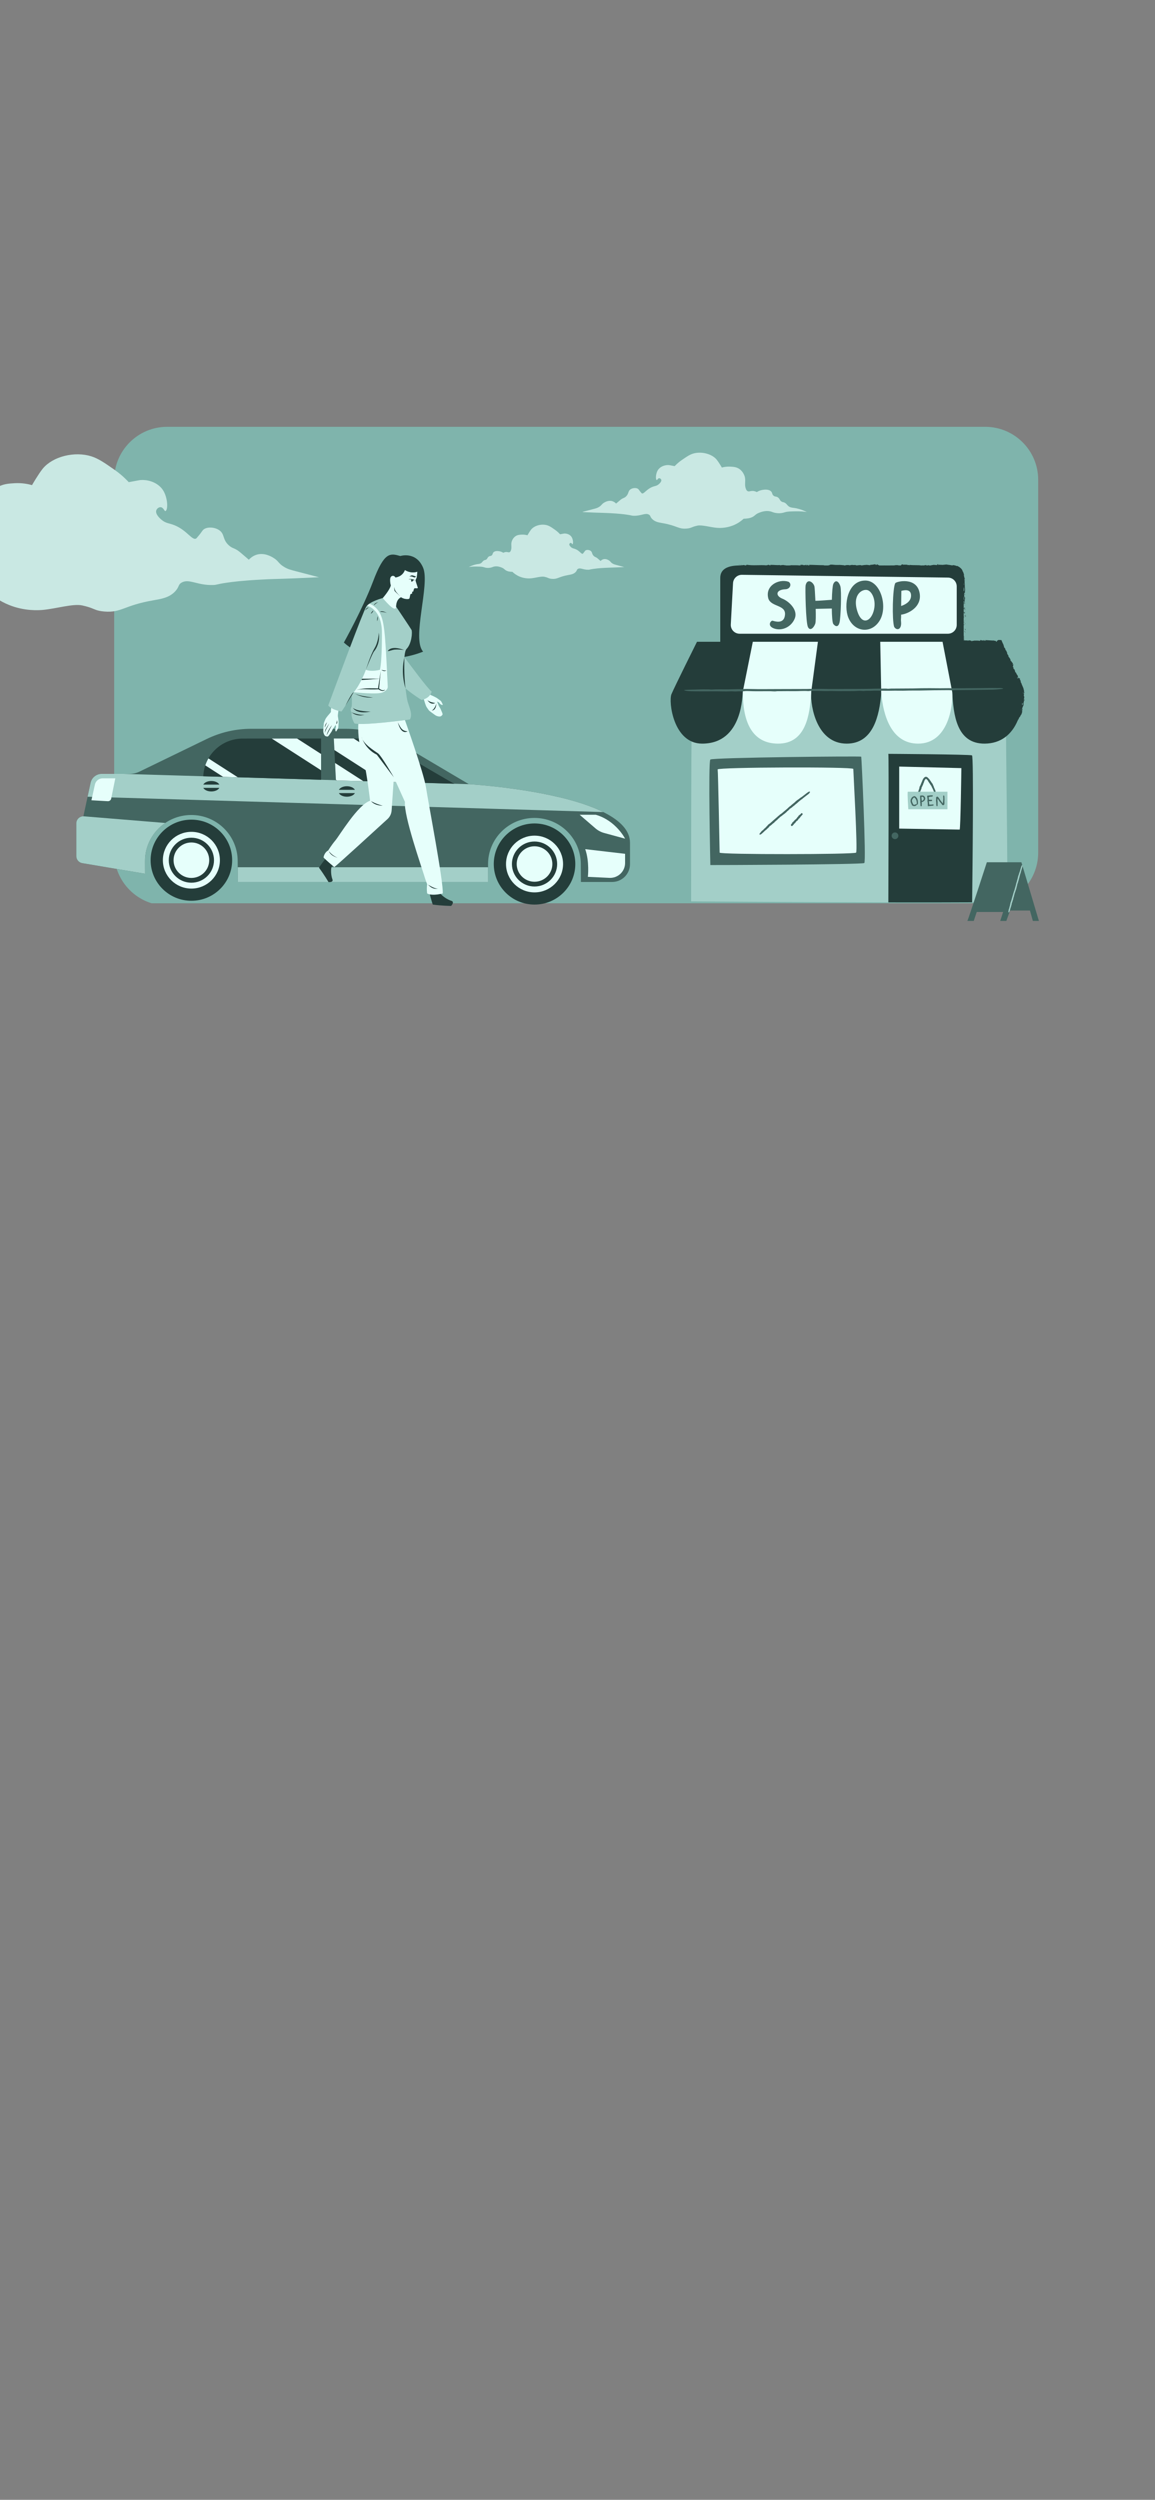 <svg xmlns="http://www.w3.org/2000/svg" xmlns:xlink="http://www.w3.org/1999/xlink" width="414" zoomAndPan="magnify" viewBox="0 0 310.5 672" height="896" preserveAspectRatio="xMidYMid meet" version="1.0"><rect x="0" y="0" width="310.5" height="672" fill="#808080" stroke="none"/><defs><clipPath id="01c9f5c73e"><path d="M 30.699 114.734 L 279.582 114.734 L 279.582 243 L 30.699 243 Z M 30.699 114.734 " clip-rule="nonzero"/></clipPath><clipPath id="fa42935bd2"><path d="M 44.949 114.734 L 264.848 114.734 C 272.719 114.734 279.098 121.113 279.098 128.984 L 279.098 229.195 C 279.098 237.062 272.719 243.445 264.848 243.445 L 44.949 243.445 C 37.078 243.445 30.699 237.062 30.699 229.195 L 30.699 128.984 C 30.699 121.113 37.078 114.734 44.949 114.734 " clip-rule="nonzero"/></clipPath><clipPath id="b0e2194946"><path d="M 193 151.57 L 262 151.57 L 262 243 L 193 243 Z M 193 151.57 " clip-rule="nonzero"/></clipPath><clipPath id="c326192e84"><path d="M 190 203 L 279.359 203 L 279.359 247.57 L 190 247.57 Z M 190 203 " clip-rule="nonzero"/></clipPath><clipPath id="97ed6a95d8"><path d="M 20.523 195.91 L 169.363 195.91 L 169.363 237.219 L 20.523 237.219 Z M 20.523 195.91 " clip-rule="nonzero"/></clipPath><clipPath id="1963ea2f0d"><path d="M 20.523 208 L 162.195 208 L 162.195 237.219 L 20.523 237.219 Z M 20.523 208 " clip-rule="nonzero"/></clipPath><clipPath id="dfcf79085f"><path d="M 40.336 198.289 L 154.73 198.289 L 154.73 243.16 L 40.336 243.16 Z M 40.336 198.289 " clip-rule="nonzero"/></clipPath><clipPath id="ee49232eec"><path d="M 85.758 149.082 L 121.723 149.082 L 121.723 243.531 L 85.758 243.531 Z M 85.758 149.082 " clip-rule="nonzero"/></clipPath><clipPath id="663ed2ac61"><path d="M 0 122 L 86 122 L 86 164.781 L 0 164.781 Z M 0 122 " clip-rule="nonzero"/></clipPath><clipPath id="1753ac3db1"><path d="M 126 141 L 167.91 141 L 167.91 155.746 L 126 155.746 Z M 126 141 " clip-rule="nonzero"/></clipPath><clipPath id="93689ccd9f"><path d="M 156.664 121.281 L 217 121.281 L 217 142.281 L 156.664 142.281 Z M 156.664 121.281 " clip-rule="nonzero"/></clipPath></defs><g clip-path="url(#01c9f5c73e)"><g clip-path="url(#fa42935bd2)"><path fill="#7fb4ac" d="M 30.699 114.734 L 279.582 114.734 L 279.582 242.816 L 30.699 242.816 Z M 30.699 114.734 " fill-opacity="1" fill-rule="nonzero"/></g></g><path fill="#a3cfc8" d="M 270.617 184.281 C 269.961 184.281 271.254 241.676 270.617 242.309 C 270.488 242.438 266.93 242.516 261.34 242.555 C 251.625 231.793 247.48 242.598 238.82 242.582 C 214.742 242.527 185.793 242.309 185.793 242.309 C 185.793 242.309 185.793 197.098 185.961 196.762 C 204.117 169.883 271.273 184.281 270.617 184.281 Z M 270.617 184.281 " fill-opacity="1" fill-rule="nonzero"/><g clip-path="url(#b0e2194946)"><path fill="#243d3a" d="M 259.066 167.359 C 259.094 167.27 259.121 167.191 259.141 167.16 C 259.113 167.184 259.09 167.207 259.066 167.234 C 259.066 166.84 259.066 166.441 259.066 166.043 C 259.086 166.059 259.102 166.059 259.117 166.07 L 259.074 165.586 L 259.066 165.609 C 259.066 164.988 259.066 164.379 259.066 163.781 C 259.156 163.738 259.258 163.629 259.328 163.508 C 259.293 163.496 259.262 163.496 259.215 163.199 C 259.176 163.293 259.129 163.727 259.066 163.668 C 259.066 163.52 259.066 163.367 259.066 163.219 C 259.082 163.188 259.098 163.156 259.109 163.094 C 259.094 163.121 259.082 163.125 259.066 163.113 C 259.066 162.641 259.066 162.18 259.066 161.742 L 259.148 161.457 C 259.215 161.758 259.344 162.129 259.305 162.5 C 259.426 162.328 259.289 162.414 259.434 162.148 C 259.254 162.379 259.441 161.195 259.254 161.566 C 259.418 161.293 259.324 161.094 259.465 160.742 C 259.422 160.754 259.387 160.867 259.406 160.555 C 259.395 160.543 259.379 160.508 259.371 160.484 C 259.375 160.477 259.375 160.473 259.375 160.465 C 259.375 160.469 259.371 160.477 259.371 160.48 C 259.367 160.469 259.363 160.469 259.371 160.488 C 259.352 160.562 259.328 160.621 259.309 160.645 C 259.215 160.492 259.219 159.996 259.168 159.828 C 259.188 159.641 259.215 159.902 259.258 159.801 L 259.184 159.551 C 259.277 159.527 259.336 159.059 259.391 159.496 L 259.395 159.105 C 259.445 158.871 259.465 158.559 259.43 158.363 C 259.449 158.18 259.332 157.895 259.402 158.059 L 259.352 157.438 L 259.375 157.434 C 259.387 156.812 259.227 156.168 259.293 155.418 C 259.242 155.207 259.18 154.988 259.113 154.617 L 259.168 154.523 C 259.117 154.387 259.066 154.168 259 153.973 C 258.93 153.777 258.848 153.602 258.773 153.566 C 258.789 153.367 258.582 153.02 258.262 152.73 C 257.949 152.434 257.547 152.23 257.305 152.098 L 257.242 152.184 C 256.91 152.02 256.562 151.941 256.129 151.902 L 256.137 152 C 256.047 151.996 255.941 151.984 255.828 151.969 C 255.719 151.949 255.598 151.926 255.469 151.902 C 255.219 151.855 254.926 151.816 254.652 151.82 C 254.691 151.785 254.828 151.793 254.93 151.82 C 254.27 151.609 253.566 151.965 252.98 151.816 C 252.836 151.852 252.727 151.84 252.625 151.812 C 252.641 151.812 252.652 151.812 252.66 151.809 C 252.645 151.809 252.625 151.809 252.602 151.809 C 252.539 151.793 252.473 151.773 252.398 151.762 C 252.461 151.781 252.52 151.801 252.57 151.809 C 252.457 151.812 252.285 151.824 252.121 151.848 L 252.055 151.75 C 252.039 151.75 252.031 151.75 252.016 151.75 C 251.852 151.715 251.883 151.797 251.973 151.871 C 251.887 151.887 251.812 151.906 251.75 151.93 C 251.617 151.77 251.312 151.984 251.133 151.812 C 251.031 151.887 250.43 151.879 250.246 152.004 C 250.211 152.004 250.172 152.004 250.133 152.004 C 250.02 151.996 249.91 151.988 249.801 152.004 C 249.766 152.004 249.727 152.004 249.688 152.004 L 249.617 151.898 L 249.367 152.004 C 249.258 152.004 249.148 152.004 249.035 152.004 C 248.938 151.957 248.938 151.918 249.109 151.852 C 248.602 151.98 248.609 151.93 248.305 152.004 C 248.25 152.004 248.195 152.004 248.141 152.004 L 248.152 151.973 C 248.086 151.977 248.004 151.988 247.926 152.004 C 247.797 152.004 247.664 152.004 247.535 152.004 C 247.074 151.871 245.555 151.992 244.551 151.855 C 244.75 152.09 244.07 151.75 244.027 151.93 C 243.969 151.875 243.824 151.844 243.992 151.793 C 243.465 151.852 243.199 151.707 242.836 151.859 C 242.777 151.805 242.949 151.777 242.895 151.746 C 242.855 151.758 242.727 151.793 242.672 151.762 C 242.621 151.727 242.75 151.715 242.832 151.691 C 242.328 151.699 242.25 151.852 242.211 152.004 C 242.168 152.004 242.125 152.004 242.086 152.004 C 241.957 151.977 241.859 151.977 241.762 152.004 C 241.668 152.004 241.574 152.004 241.48 152.004 C 241.457 151.98 241.492 151.957 241.676 151.945 C 241.488 151.938 240.527 151.871 240.508 152 C 240.445 151.965 240.242 151.988 240.195 152.004 C 239.77 151.996 239.734 151.984 239.32 151.996 L 239.363 152.004 C 238.855 152.004 238.344 152.004 237.828 152.004 C 237.781 152 237.734 151.992 237.676 151.98 L 237.688 152.004 C 237.254 152.004 236.82 152.004 236.383 152.004 C 236.191 151.914 235.992 151.793 235.855 151.777 C 235.801 151.762 235.938 151.75 236.012 151.734 C 235.379 151.613 235.93 151.863 235.461 151.891 C 235.371 151.82 235.57 151.719 235.254 151.703 C 235.098 151.648 234.336 151.926 233.906 151.793 C 234.004 151.848 234.098 151.898 233.879 151.941 C 233.547 151.961 232.977 151.742 232.672 151.906 C 232.633 151.895 232.613 151.879 232.613 151.867 C 232.383 151.902 231.902 151.93 231.691 152.004 C 231.66 152.004 231.629 152.004 231.602 152.004 C 231.309 151.723 230.039 152.184 230.043 151.883 L 229.258 151.898 L 229.277 151.867 C 228.773 151.848 228.598 151.918 228.422 151.996 C 228.305 151.973 228.391 151.945 228.398 151.93 C 227.719 151.871 227.605 151.879 227.102 152.004 C 227.051 152.004 227.004 152.004 226.953 152.004 L 226.91 151.934 C 226.742 151.992 225.848 151.773 225.129 151.895 C 225.137 151.883 225.148 151.863 225.207 151.848 C 224.398 151.965 223.266 151.57 222.969 151.934 L 222.57 152.004 C 222.273 152.004 221.98 152.004 221.688 152.004 C 221.551 151.996 221.453 151.98 221.457 151.938 C 220.094 151.945 218.766 151.84 217.492 151.832 L 217.641 151.98 L 217.195 151.973 C 217.078 151.938 217.039 151.855 217.355 151.863 C 217.188 151.781 216.824 151.934 216.816 151.965 C 216.191 151.906 217.055 151.793 216.867 151.789 L 216.605 151.801 L 216.664 151.82 C 216.453 151.883 216.438 151.945 216.055 151.938 C 215.812 151.906 215.93 151.848 215.836 151.84 C 215.836 151.832 215.805 151.824 215.688 151.836 L 215.129 151.824 L 215.352 151.941 C 215.156 151.988 214.945 151.957 214.988 152.008 C 214.953 152.008 214.922 152.008 214.887 152.008 C 214.305 151.891 212.965 151.988 212.758 151.93 C 212.539 151.984 212.316 152.004 212.078 152.008 C 211.977 152.008 211.879 152.008 211.781 152.008 C 211.734 152.008 211.691 152.004 211.645 152.004 C 211.645 152.004 211.648 152.008 211.648 152.008 C 211.562 152.008 211.477 152.008 211.387 152.008 C 211.199 151.93 210.699 151.977 210.477 151.832 C 210.719 151.949 209.648 151.879 209.781 152.008 C 209.754 152.008 209.727 152.008 209.699 152.008 C 209.68 151.969 209.75 151.922 209.598 151.883 C 208.867 151.988 207.992 151.812 207.09 151.848 C 207.074 151.883 207.227 151.938 207.035 151.992 L 206.559 151.812 C 206.379 151.832 206.395 152.02 206.07 151.895 C 206.113 151.922 206.184 151.969 206.066 151.98 C 204.301 151.805 202.457 152.125 200.664 151.797 C 200.906 151.867 200.746 151.871 200.559 151.875 C 200.676 151.891 200.566 151.957 200.582 152.008 C 200.566 152.008 200.555 152.008 200.547 152.008 L 199.832 151.879 C 199.699 152.008 199.062 151.895 198.957 152.008 C 198.891 152.008 198.832 152.008 198.789 152.008 C 196.043 152.008 193.629 152.75 193.629 155.332 C 193.629 157.336 193.629 172.707 193.629 172.707 C 196.793 178.5 259.066 174.551 259.066 174.551 C 259.066 174.551 259.066 171.113 259.066 167.359 Z M 259.34 158.805 C 259.336 158.801 259.336 158.797 259.332 158.793 C 259.371 158.578 259.359 158.652 259.34 158.805 Z M 215.785 151.875 L 215.871 151.902 C 215.672 151.93 215.73 151.902 215.785 151.875 Z M 259.16 161.23 L 259.066 161.289 C 259.066 161.27 259.066 161.25 259.066 161.23 C 259.09 161.141 259.098 160.996 259.07 160.918 C 259.086 160.965 259.082 161.031 259.066 161.105 C 259.066 161.043 259.066 160.977 259.066 160.914 C 259.066 160.914 259.07 160.914 259.07 160.914 C 259.07 160.914 259.066 160.914 259.066 160.914 C 259.066 160.688 259.066 160.473 259.066 160.266 C 259.129 160.543 259.207 160.852 259.16 161.23 Z M 259.207 158.781 C 259.16 158.91 259.113 158.93 259.066 158.918 C 259.066 158.766 259.066 158.625 259.066 158.504 C 259.066 158.262 259.07 158.016 259.074 157.773 C 259.145 158.152 259.301 158.223 259.207 158.781 Z M 259.129 156.953 C 259.156 157.242 259.113 157.266 259.082 157.25 C 259.082 157.059 259.082 156.863 259.082 156.672 C 259.098 156.762 259.117 156.855 259.129 156.953 Z M 254.559 151.969 C 254.543 151.98 254.523 151.992 254.504 152.008 C 254.457 152.008 254.41 152.008 254.359 152.008 Z M 254.02 151.98 L 254.062 152.004 C 254.012 152.004 253.961 152.004 253.914 152.004 C 253.945 151.996 253.98 151.984 254.02 151.98 Z M 199.184 151.992 C 199.176 151.996 199.168 152 199.164 152.004 C 199.121 152.004 199.082 152.004 199.043 152.004 Z M 261.34 242.555 C 255.512 242.598 247.48 242.598 238.816 242.582 C 238.816 242.582 238.973 202.648 238.816 202.648 C 238.664 202.648 260.742 202.785 261.305 203.059 C 261.785 203.289 261.449 233.457 261.34 242.555 Z M 259.359 174.715 C 259.34 174.723 259.434 174.613 259.453 174.812 C 259.438 174.793 259.352 174.836 259.359 174.715 Z M 259.164 172.738 L 259.117 172.48 L 259.199 172.77 Z M 259.223 172.09 L 259.105 171.941 L 259.141 171.887 C 259.191 171.559 259.023 171.062 259.168 170.887 C 259.129 171.168 259.207 171.688 259.223 172.09 Z M 259.461 170.129 C 259.43 169.688 259.422 169.961 259.48 169.898 C 259.477 169.992 259.477 170.047 259.477 170.086 C 259.473 170.102 259.469 170.105 259.461 170.129 Z M 259.477 170.086 C 259.523 169.961 259.484 170.281 259.477 170.086 Z M 259.496 169.445 L 259.445 169.188 C 259.504 169.035 259.535 168.984 259.562 169.246 C 259.535 169.16 259.527 169.391 259.496 169.445 Z M 259.363 169.074 L 259.34 168.945 C 259.379 169.02 259.375 169.051 259.363 169.074 Z M 259.363 169.074 L 259.406 169.359 C 259.379 169.238 259.336 169.184 259.379 169.207 C 259.289 169.117 259.34 169.113 259.363 169.074 Z M 259.281 169.59 C 259.332 169.848 259.352 169.66 259.383 169.516 C 259.402 170.008 259.301 170.082 259.281 169.59 Z M 259.434 167.883 L 259.398 167.691 C 259.438 167.672 259.492 167.57 259.52 167.586 C 259.477 167.598 259.453 167.785 259.434 167.883 Z M 259.348 167.41 L 259.398 167.691 C 259.367 167.707 259.34 167.664 259.348 167.41 Z M 259.289 169.363 L 259.18 168.898 L 259.176 168.809 Z M 259.594 166.664 L 259.523 166.504 L 259.488 166.379 Z M 259.543 165.234 C 259.586 165.387 259.641 165.551 259.648 165.746 C 259.613 165.621 259.57 165.906 259.512 165.785 C 259.559 165.562 259.566 165.395 259.543 165.234 Z M 259.477 164.98 C 259.508 165.066 259.527 165.148 259.543 165.234 C 259.516 165.145 259.488 165.062 259.477 164.98 Z M 259.363 166.926 C 259.363 166.887 259.363 166.848 259.363 166.816 L 259.449 166.703 C 259.43 166.859 259.379 166.902 259.363 166.926 Z M 259.367 166.57 C 259.367 166.605 259.367 166.691 259.363 166.812 L 259.363 166.816 C 259.363 166.676 259.367 166.602 259.367 166.57 Z M 259.363 166.926 C 259.363 166.938 259.363 166.945 259.363 166.953 C 259.352 166.941 259.352 166.938 259.363 166.926 Z M 259.258 168.152 C 259.184 167.902 259.141 168.098 259.082 167.977 C 259.156 167.641 259.211 167.988 259.258 168.152 Z M 259.234 167.395 L 259.254 167.094 L 259.312 167.418 C 259.289 167.332 259.254 167.387 259.234 167.395 Z M 259.258 166.98 L 259.25 167.09 L 259.223 166.941 Z M 259.32 165.586 C 259.32 165.414 259.328 165.238 259.348 165.066 C 259.352 165.227 259.355 165.367 259.395 165.5 C 259.398 165.684 259.348 165.609 259.32 165.586 Z M 259.363 166.109 C 259.367 166.117 259.367 166.129 259.371 166.141 C 259.355 166.141 259.359 166.129 259.363 166.109 Z M 259.348 163.512 L 259.332 163.508 L 259.348 163.48 Z M 259.32 165.586 C 259.32 165.695 259.324 165.801 259.336 165.895 C 259.309 165.82 259.289 165.742 259.305 165.613 C 259.301 165.574 259.309 165.574 259.32 165.586 Z M 259.387 164.766 C 259.398 164.684 259.414 164.609 259.434 164.543 C 259.457 164.562 259.414 164.699 259.387 164.766 Z M 259.391 166.086 C 259.391 166.078 259.391 166.074 259.387 166.066 C 259.402 166.051 259.41 166.047 259.391 166.086 Z M 259.363 166.109 C 259.352 166.047 259.344 165.973 259.332 165.895 C 259.355 165.949 259.375 166 259.387 166.066 C 259.379 166.078 259.371 166.094 259.363 166.109 Z M 259.336 164.117 L 259.348 163.512 C 259.375 163.527 259.406 163.566 259.441 163.773 C 259.379 163.957 259.348 164.059 259.332 164.195 L 259.324 164.074 Z M 259.332 164.199 L 259.383 164.781 L 259.379 164.781 C 259.375 164.781 259.371 164.777 259.367 164.773 C 259.355 164.719 259.352 164.578 259.332 164.75 C 259.344 164.762 259.355 164.77 259.367 164.773 C 259.367 164.777 259.367 164.785 259.367 164.785 C 259.363 164.812 259.367 164.805 259.379 164.781 L 259.383 164.781 L 259.383 164.777 C 259.383 164.773 259.387 164.77 259.387 164.766 C 259.371 164.859 259.359 164.961 259.348 165.066 C 259.344 164.969 259.34 164.863 259.324 164.754 C 259.273 165.172 259.203 164.422 259.227 165.004 C 259.188 164.789 259.121 164.898 259.113 164.539 C 259.211 164.359 259.246 164.652 259.332 164.75 C 259.324 164.477 259.32 164.32 259.332 164.199 Z M 259.16 167.141 C 259.152 167.148 259.148 167.152 259.141 167.16 C 259.148 167.141 259.156 167.133 259.16 167.141 Z M 259.352 163.211 L 259.484 163.488 L 259.391 163.426 Z M 259.41 162.652 L 259.457 162.82 L 259.379 162.797 Z M 252.055 151.75 L 251.988 151.66 C 251.965 151.57 252.195 151.688 252.402 151.762 C 252.309 151.742 252.199 151.734 252.055 151.75 Z M 259.363 155.863 C 259.371 155.992 259.367 156.145 259.34 156.332 C 259.266 156.273 259.332 156.094 259.363 155.863 Z M 232.609 151.867 C 232.605 151.848 232.645 151.832 232.73 151.812 C 232.75 151.836 232.699 151.855 232.609 151.867 Z M 259.363 155.863 C 259.355 155.695 259.328 155.555 259.293 155.418 C 259.297 155.383 259.297 155.352 259.301 155.316 C 259.391 155.496 259.387 155.691 259.363 155.863 Z M 200.559 151.875 C 200.469 151.875 200.371 151.875 200.316 151.879 C 200.441 151.871 200.516 151.867 200.559 151.875 Z M 259.418 160.266 C 259.426 160.285 259.422 160.398 259.418 160.266 Z M 259.402 160.297 C 259.398 160.359 259.387 160.418 259.379 160.465 C 259.391 160.375 259.398 160.324 259.402 160.297 Z M 259.41 160.555 C 259.414 160.52 259.418 160.484 259.418 160.438 C 259.434 160.559 259.426 160.574 259.41 160.555 Z M 259.402 160.297 C 259.41 160.227 259.414 160.156 259.414 160.078 C 259.414 160.172 259.418 160.227 259.418 160.266 C 259.414 160.258 259.41 160.27 259.402 160.297 Z M 259.457 161.617 C 259.449 161.57 259.422 161.613 259.402 161.617 C 259.418 161.547 259.441 161.496 259.434 161.355 Z M 259.461 161.645 L 259.461 161.617 C 259.461 161.625 259.461 161.633 259.461 161.645 Z M 259.098 162.285 C 259.098 162.297 259.098 162.309 259.098 162.32 C 259.082 162.117 259.055 161.938 259.137 161.914 C 259.176 162.129 259.215 162.344 259.098 162.285 Z M 259.102 162.555 C 259.105 162.492 259.105 162.43 259.102 162.367 C 259.113 162.48 259.148 162.578 259.102 162.555 Z M 259.422 159.941 C 259.453 159.887 259.328 159.922 259.352 159.828 C 259.293 159.301 259.527 160.047 259.422 159.941 Z M 199.23 151.797 L 199.059 151.727 L 199.328 151.77 Z M 198.586 151.91 L 198.746 151.793 L 198.809 151.922 C 198.762 151.895 198.645 151.906 198.586 151.91 Z M 198.586 151.91 " fill-opacity="1" fill-rule="nonzero"/></g><path fill="#e6fffb" d="M 258.445 206.484 C 258.445 206.484 258.238 223.023 257.977 223.012 C 257.711 222.996 241.734 222.742 241.734 222.742 L 241.734 206.07 Z M 258.445 206.484 " fill-opacity="1" fill-rule="nonzero"/><g clip-path="url(#c326192e84)"><path fill="#436661" d="M 231.527 203.41 C 231.621 203.594 232.906 231.578 232.352 232 C 231.793 232.422 191.562 232.57 190.965 232.543 C 190.965 232.543 190.348 204.727 190.965 204.176 C 191.586 203.629 231.434 203.223 231.527 203.41 Z M 274.586 231.793 L 265.297 231.793 C 265.297 231.793 260.484 246.648 260.066 247.562 L 261.777 247.562 L 262.578 245.152 L 269.672 245.152 L 268.891 247.562 L 270.531 247.562 L 271.543 244.762 L 276.883 244.762 L 277.664 247.562 L 279.289 247.562 Z M 251.223 211.965 C 251.152 211.781 251.039 211.621 251.008 211.41 C 250.992 211.301 250.91 211.211 250.863 211.109 C 250.82 211.012 250.793 210.906 250.75 210.805 C 250.715 210.727 250.672 210.652 250.621 210.586 C 250.574 210.516 250.508 210.465 250.461 210.398 C 250.383 210.289 250.316 210.176 250.246 210.062 C 250.191 209.984 250.145 209.898 250.086 209.824 C 250.062 209.793 249.98 209.781 249.988 209.754 C 250.016 209.664 249.945 209.637 249.918 209.586 C 249.848 209.461 249.73 209.375 249.637 209.273 C 249.559 209.188 249.477 209.09 249.367 208.996 C 249.262 208.906 249.102 208.812 248.91 208.812 C 248.723 208.812 248.555 208.926 248.457 209.031 C 248.355 209.141 248.277 209.246 248.184 209.344 C 248.137 209.387 248.125 209.461 248.102 209.512 C 248.078 209.57 248.074 209.645 248.02 209.68 C 247.965 209.719 247.992 209.773 247.969 209.82 C 247.852 210.082 247.746 210.352 247.625 210.613 C 247.508 210.871 247.453 211.156 247.27 211.387 C 247.219 211.453 247.172 211.535 247.215 211.637 C 247.133 211.762 247.156 211.918 247.113 212.055 C 247.059 212.215 246.934 212.352 246.973 212.539 C 246.977 212.547 246.965 212.562 246.953 212.562 C 246.883 212.57 246.902 212.629 246.879 212.66 C 246.801 212.766 246.824 212.898 246.809 213.02 C 246.801 213.078 246.793 213.137 246.789 213.199 C 246.781 213.234 246.797 213.277 246.816 213.32 C 246.84 213.375 246.906 213.398 246.98 213.391 C 247.141 213.375 247.195 213.281 247.238 213.188 C 247.312 213.016 247.387 212.844 247.43 212.664 C 247.469 212.484 247.641 212.352 247.625 212.152 C 247.625 212.141 247.629 212.129 247.641 212.121 C 247.664 212.098 247.703 212.078 247.715 212.051 C 247.727 212.016 247.707 211.969 247.715 211.93 C 247.727 211.887 247.781 211.84 247.758 211.801 C 247.711 211.711 247.75 211.648 247.797 211.609 C 247.898 211.516 247.914 211.387 247.973 211.273 C 248.027 211.18 248.023 211.055 248.141 210.988 C 248.16 210.977 248.176 210.938 248.16 210.918 C 248.121 210.863 248.156 210.832 248.172 210.797 C 248.227 210.664 248.266 210.52 248.344 210.398 C 248.422 210.285 248.348 210.105 248.5 210.023 C 248.512 210.016 248.52 210 248.512 209.996 C 248.453 209.926 248.512 209.891 248.531 209.848 C 248.562 209.77 248.598 209.688 248.664 209.637 C 248.73 209.59 248.738 209.5 248.785 209.453 C 248.828 209.406 248.887 209.395 248.906 209.395 C 248.93 209.395 248.922 209.387 248.953 209.395 C 248.969 209.402 248.98 209.414 249.023 209.402 C 249.066 209.391 249.109 209.43 249.102 209.496 C 249.102 209.512 249.102 209.535 249.109 209.531 C 249.191 209.512 249.199 209.574 249.23 209.621 C 249.262 209.664 249.324 209.68 249.359 209.719 C 249.422 209.773 249.445 209.859 249.477 209.938 C 249.52 210.051 249.598 210.141 249.676 210.227 C 249.746 210.312 249.75 210.434 249.844 210.508 C 249.949 210.598 249.988 210.738 250.066 210.855 C 250.145 210.969 250.238 211.074 250.312 211.191 C 250.387 211.316 250.445 211.445 250.516 211.57 C 250.539 211.617 250.496 211.699 250.535 211.711 C 250.625 211.738 250.621 211.805 250.645 211.852 C 250.719 211.988 250.777 212.129 250.84 212.27 C 250.906 212.43 250.98 212.59 251.031 212.754 C 251.07 212.863 251.188 212.922 251.277 213 C 251.285 213.004 251.301 213.008 251.312 213.008 C 251.383 213.008 251.535 212.883 251.52 212.836 C 251.48 212.734 251.508 212.617 251.457 212.516 C 251.367 212.332 251.297 212.148 251.223 211.965 Z M 251.223 211.965 " fill-opacity="1" fill-rule="nonzero"/></g><path fill="#a3cfc8" d="M 244.043 212.828 L 254.703 212.828 L 254.703 217.539 L 244.184 217.539 C 244.184 217.539 243.883 213.312 244.043 212.828 Z M 274.859 232.594 C 274.828 232.555 274.684 232.605 274.664 232.668 C 274.617 232.812 274.539 232.93 274.504 233.074 C 274.438 233.332 274.355 233.586 274.277 233.836 C 274.199 234.09 274.145 234.355 274.027 234.598 C 273.965 234.727 273.945 234.883 273.898 235.027 C 273.852 235.164 273.793 235.297 273.75 235.434 C 273.715 235.543 273.68 235.656 273.652 235.766 C 273.629 235.871 273.617 235.98 273.59 236.086 C 273.543 236.258 273.492 236.43 273.441 236.602 C 273.406 236.727 273.367 236.852 273.336 236.977 C 273.324 237.023 273.34 237.109 273.32 237.125 C 273.25 237.188 273.254 237.277 273.227 237.352 C 273.164 237.531 273.141 237.719 273.098 237.902 C 273.023 238.199 272.934 238.496 272.844 238.789 C 272.75 239.082 272.699 239.391 272.559 239.672 C 272.523 239.738 272.512 239.82 272.488 239.898 C 272.465 239.98 272.457 240.074 272.414 240.141 C 272.371 240.211 272.383 240.273 272.367 240.34 C 272.254 240.715 272.152 241.098 272.035 241.473 C 271.918 241.844 271.848 242.227 271.684 242.582 C 271.641 242.684 271.594 242.805 271.617 242.926 C 271.539 243.109 271.535 243.305 271.484 243.496 C 271.426 243.715 271.316 243.93 271.32 244.164 C 271.32 244.176 271.309 244.195 271.305 244.199 C 271.25 244.23 271.254 244.297 271.234 244.344 C 271.16 244.504 271.156 244.672 271.129 244.832 C 271.113 244.906 271.098 244.988 271.086 245.066 C 271.074 245.117 271.078 245.172 271.086 245.223 C 271.094 245.285 271.137 245.301 271.191 245.273 C 271.312 245.211 271.375 245.074 271.418 244.941 C 271.5 244.695 271.582 244.445 271.637 244.195 C 271.691 243.949 271.836 243.727 271.852 243.469 C 271.852 243.453 271.859 243.438 271.863 243.426 C 271.887 243.387 271.918 243.352 271.93 243.309 C 271.941 243.258 271.934 243.203 271.945 243.152 C 271.957 243.09 272.004 243.016 271.992 242.969 C 271.969 242.871 272.008 242.777 272.043 242.711 C 272.133 242.555 272.156 242.379 272.215 242.219 C 272.266 242.074 272.277 241.914 272.371 241.789 C 272.387 241.766 272.402 241.711 272.391 241.688 C 272.367 241.633 272.398 241.578 272.414 241.527 C 272.465 241.336 272.512 241.137 272.582 240.953 C 272.652 240.773 272.617 240.566 272.734 240.406 C 272.742 240.395 272.75 240.371 272.746 240.367 C 272.711 240.301 272.754 240.23 272.777 240.168 C 272.809 240.055 272.84 239.945 272.895 239.84 C 272.953 239.734 272.969 239.594 273.008 239.473 C 273.051 239.355 273.102 239.242 273.141 239.125 C 273.191 238.969 273.234 238.812 273.277 238.652 C 273.293 238.594 273.312 238.539 273.309 238.473 C 273.305 238.402 273.328 238.309 273.383 238.242 C 273.395 238.227 273.41 238.199 273.41 238.191 C 273.375 238.117 273.422 238.043 273.445 237.973 C 273.469 237.898 273.461 237.824 273.477 237.754 C 273.5 237.637 273.547 237.535 273.594 237.426 C 273.656 237.277 273.699 237.113 273.734 236.949 C 273.766 236.801 273.848 236.672 273.871 236.512 C 273.895 236.324 273.977 236.141 274.023 235.957 L 274.156 235.387 L 274.32 234.809 C 274.34 234.738 274.414 234.68 274.402 234.633 C 274.383 234.539 274.426 234.469 274.445 234.391 C 274.504 234.184 274.566 233.98 274.625 233.773 C 274.691 233.539 274.758 233.305 274.832 233.074 C 274.883 232.918 274.863 232.777 274.867 232.629 C 274.871 232.617 274.867 232.602 274.859 232.594 Z M 274.859 232.594 " fill-opacity="1" fill-rule="nonzero"/><path fill="#243d3a" d="M 275.344 188.359 C 275.367 188.305 275.387 188.234 275.383 188.145 L 275.473 188.113 C 275.566 188.109 275.434 188.242 275.344 188.359 Z M 271.551 177.023 C 271.512 176.98 271.488 176.969 271.473 176.98 C 271.508 177.023 271.535 177.043 271.551 177.023 Z M 273.902 193.195 C 273.887 193.211 273.875 193.227 273.859 193.238 C 273.832 193.32 273.805 193.402 273.75 193.488 C 273.836 193.414 273.906 193.324 273.902 193.195 Z M 254.438 172.133 C 254.473 172.125 254.531 172.125 254.586 172.125 C 254.562 172.121 254.516 172.121 254.438 172.133 Z M 275.281 188.457 C 275.293 188.43 275.316 188.395 275.344 188.359 C 275.324 188.402 275.301 188.441 275.277 188.477 C 275.277 188.492 275.273 188.504 275.27 188.516 C 275.27 188.508 275.27 188.5 275.27 188.492 C 275.238 188.551 275.215 188.613 275.234 188.711 C 275.035 189.043 275.297 189.547 275.008 189.898 C 275.043 189.848 275.07 189.762 275.039 189.734 C 274.973 190.062 274.762 190.355 274.773 190.578 L 274.863 190.586 C 274.832 190.836 274.812 191.031 274.738 191.219 L 274.836 191.262 C 274.77 191.395 274.727 191.625 274.66 191.832 C 274.59 192.039 274.504 192.227 274.371 192.27 C 274.422 192.371 274.184 192.633 274.141 192.793 L 274.051 192.797 C 273.934 192.98 273.895 193.109 273.855 193.238 C 273.797 193.289 273.75 193.344 273.707 193.398 C 273.684 193.457 273.664 193.512 273.641 193.566 C 273.672 193.543 273.711 193.516 273.75 193.484 C 273.715 193.539 273.664 193.598 273.605 193.656 C 272.02 197.438 269.078 199.867 264.727 199.902 C 257.102 199.961 256.312 192.023 255.988 186.035 L 236.918 185.797 L 236.926 186.211 C 236.41 192.496 234.727 199.902 227.617 199.902 C 219.668 199.902 217.824 190.082 218.074 186.039 C 218.074 186.039 199.977 185.656 199.699 185.855 C 199.559 186.316 199.891 199.902 188.758 199.902 C 180.984 199.902 179.684 188.578 180.508 186.605 C 181.332 184.633 187.375 172.52 187.375 172.52 L 202.379 172.52 L 208.762 176.879 L 219.879 172.52 L 236.637 172.52 L 242.004 176.656 L 253.383 172.52 L 253.836 172.52 C 253.738 172.422 253.648 172.328 253.754 172.246 L 253.605 172.27 C 253.656 172.141 254.062 172.266 254.145 172.133 L 254.602 172.266 C 254.586 172.219 254.66 172.148 254.59 172.133 C 254.703 172.129 254.797 172.121 254.652 172.051 C 255.742 172.379 256.859 172.062 257.934 172.234 C 258.004 172.223 257.965 172.18 257.934 172.148 C 258.133 172.27 258.121 172.082 258.23 172.066 L 258.52 172.246 C 258.637 172.191 258.547 172.141 258.555 172.102 C 259.102 172.066 259.637 172.242 260.078 172.137 C 260.219 172.199 260.047 172.281 260.23 172.305 C 259.977 172.117 260.773 172.215 260.613 172.086 C 260.793 172.285 261.281 172.129 261.203 172.398 C 261.426 172.414 261.387 172.285 261.32 172.258 C 261.578 172.27 261.789 172.27 262 172.188 C 262.141 172.25 263.18 172.117 263.414 172.324 C 263.258 172.191 263.426 172.254 263.574 172.195 L 263.438 172.078 L 263.781 172.09 C 263.848 172.078 263.871 172.086 263.871 172.094 C 263.926 172.102 263.855 172.164 264.004 172.191 C 264.234 172.199 264.246 172.137 264.371 172.074 L 264.336 172.059 L 264.492 172.047 C 264.609 172.051 264.082 172.164 264.461 172.223 C 264.469 172.191 264.691 172.035 264.793 172.117 C 264.598 172.113 264.621 172.195 264.695 172.227 L 264.965 172.234 L 264.875 172.086 C 265.648 172.094 266.457 172.199 267.285 172.191 C 267.273 172.324 267.871 172.199 267.797 172.391 L 267.766 172.371 C 267.559 172.391 267.824 172.523 267.988 172.5 C 267.816 172.441 268.297 172.309 267.879 172.281 L 268.203 172.191 C 268.23 172.133 268.27 172.094 268.32 172.07 C 268.344 172.059 268.371 172.051 268.402 172.043 C 268.414 172.039 268.43 172.039 268.445 172.035 C 268.469 172.035 268.496 172.035 268.52 172.031 C 268.734 172.027 268.988 172.055 269.23 172.082 C 269.285 172.246 269.344 172.402 269.402 172.547 C 269.434 172.621 269.465 172.691 269.5 172.758 L 269.527 172.805 L 269.547 172.836 C 269.559 172.859 269.574 172.879 269.59 172.898 C 269.562 172.871 269.539 172.871 269.527 172.875 C 269.82 173.219 269.855 173.805 269.949 173.871 L 269.875 173.949 C 270.172 174.223 270.203 174.258 270.332 174.688 C 270.316 174.688 270.27 174.652 270.281 174.727 C 270.395 174.793 270.508 174.859 270.617 175.145 L 270.582 175.145 L 270.801 175.57 C 270.516 175.699 271.316 176.234 271.074 176.504 C 271.195 176.551 271.367 176.855 271.473 176.977 C 271.461 176.984 271.453 177 271.453 177.027 C 271.68 177.125 271.629 177.531 271.73 177.707 C 271.82 177.809 271.848 177.734 271.871 177.66 C 271.863 177.953 272.309 178.254 272.297 178.363 C 272.367 178.543 272.219 178.477 272.18 178.555 C 272.328 178.801 272.414 178.395 272.465 178.793 C 272.434 178.758 272.391 178.688 272.387 178.727 C 272.422 178.871 272.211 179.258 272.336 179.355 L 272.348 179.246 C 272.531 179.453 272.387 179.926 272.594 179.875 L 272.672 179.812 C 272.746 180.285 272.789 179.973 272.883 180.441 L 272.863 180.445 C 272.969 180.621 272.906 180.77 273.086 180.793 L 273.078 180.723 C 273.195 180.945 273.195 180.973 273.297 181.207 C 273.32 181.23 273.395 181.332 273.379 181.379 C 273.504 181.336 273.684 181.895 273.727 182 C 273.625 181.824 273.613 181.934 273.59 182.012 C 273.738 182.074 273.781 182.145 273.781 182.328 C 273.938 182.277 274.109 182.238 274.258 182.531 C 274.211 182.496 274.168 182.43 274.152 182.473 C 274.137 182.516 274.199 182.57 274.223 182.59 C 274.207 182.633 274.141 182.547 274.105 182.605 C 274.336 182.742 274.273 182.945 274.461 183.215 C 274.375 183.141 274.383 183.234 274.344 183.289 C 274.523 183.234 274.387 183.754 274.551 183.543 C 274.688 184.176 275.207 184.984 275.184 185.285 C 275.168 185.34 275.219 185.402 275.258 185.48 C 275.277 185.559 275.305 185.664 275.305 185.719 L 275.227 185.703 C 275.367 186.016 275.277 185.945 275.418 186.312 C 275.328 186.156 275.285 186.223 275.203 186.371 L 275.359 186.625 L 275.23 186.668 C 275.273 186.773 275.25 186.887 275.227 187 C 275.227 186.945 275.215 186.973 275.191 186.977 C 275.363 187.039 275.305 187.488 275.379 187.566 C 275.207 187.664 275.395 187.871 275.227 187.934 C 275.246 187.977 275.258 188.023 275.27 188.078 C 275.348 188.031 275.434 188.023 275.383 188.121 C 275.383 188.129 275.383 188.137 275.383 188.145 L 275.281 188.176 C 275.289 188.281 275.285 188.391 275.281 188.457 Z M 273.48 182.031 C 273.48 182.066 273.469 182.121 273.457 182.184 L 273.484 182.246 C 273.508 182.266 273.531 182.289 273.551 182.305 C 273.535 182.297 273.52 182.293 273.504 182.285 L 273.57 182.434 C 273.594 182.422 273.609 182.395 273.605 182.344 C 273.59 182.336 273.574 182.32 273.551 182.305 C 273.625 182.328 273.68 182.34 273.68 182.297 Z M 263.891 172.152 L 263.836 172.125 C 263.805 172.156 263.773 172.18 263.891 172.152 Z M 274.598 190.75 C 274.582 190.73 274.555 190.711 274.52 190.688 C 274.5 190.773 274.48 190.855 274.461 190.938 C 274.535 190.848 274.594 190.762 274.598 190.75 Z M 274.887 189.367 L 274.965 189.312 C 274.961 189.176 274.898 189.039 274.816 188.91 C 274.797 189.07 274.777 189.227 274.754 189.383 C 274.812 189.488 274.867 189.582 274.91 189.641 Z M 275.18 186.344 C 275.121 186.273 275.062 186.207 275.004 186.141 C 275.004 186.207 275 186.273 275 186.336 C 275.07 186.328 275.133 186.324 275.18 186.344 Z M 253.836 172.023 L 253.672 171.977 L 253.777 172.047 Z M 253.523 172.176 L 253.488 172.047 L 253.387 172.164 C 253.422 172.156 253.496 172.148 253.523 172.176 Z M 253.523 172.176 " fill-opacity="1" fill-rule="nonzero"/><path fill="#e6fffb" d="M 209.102 199.902 C 202.109 199.848 199.641 193.953 199.703 185.852 L 202.383 172.52 L 219.883 172.52 L 218.074 186.035 C 217.754 192.023 216.727 199.961 209.102 199.902 Z M 253.387 172.52 L 236.637 172.52 L 236.906 186.211 C 237.422 192.496 239.711 199.902 246.816 199.902 C 254.766 199.902 256.238 190.078 255.992 186.035 Z M 254.859 155.266 L 199.469 154.52 C 198.195 154.5 197.133 155.492 197.062 156.762 L 196.461 167.859 C 196.387 169.219 197.469 170.359 198.832 170.359 L 254.828 170.359 C 256.137 170.359 257.199 169.297 257.199 167.988 L 257.199 157.637 C 257.199 156.34 256.16 155.281 254.859 155.266 Z M 192.93 206.836 C 193.059 207.445 193.445 228.641 193.461 229.199 C 193.473 229.758 229.684 229.719 230.148 229.199 C 230.609 228.676 229.383 207.309 229.398 206.703 C 229.414 206.094 192.801 206.227 192.93 206.836 Z M 192.93 206.836 " fill-opacity="1" fill-rule="nonzero"/><path fill="#436661" d="M 241.508 224.672 C 241.508 225.172 241.102 225.574 240.605 225.574 C 240.105 225.574 239.699 225.172 239.699 224.672 C 239.699 224.172 240.105 223.77 240.605 223.77 C 241.102 223.77 241.508 224.172 241.508 224.672 Z M 268.777 184.941 C 267.84 184.973 266.945 184.914 265.977 184.941 C 264.266 184.98 262.547 184.992 260.832 185 C 259.105 185.008 257.383 185.059 255.652 185.004 C 254.723 184.977 253.711 185.02 252.738 185.016 C 251.801 185.008 250.867 185 249.93 184.992 C 249.191 184.992 248.445 184.996 247.707 185.008 C 247 185.02 246.301 185.055 245.594 185.062 C 244.438 185.07 243.277 185.078 242.117 185.086 C 241.285 185.094 240.445 185.098 239.613 185.102 C 239.281 185.105 238.793 185.168 238.648 185.145 C 238.133 185.074 237.582 185.121 237.062 185.117 C 235.84 185.105 234.633 185.156 233.422 185.176 C 231.434 185.207 229.434 185.207 227.441 185.207 C 225.438 185.207 223.418 185.266 221.426 185.191 C 220.945 185.172 220.41 185.191 219.902 185.195 C 219.344 185.195 218.727 185.227 218.246 185.195 C 217.738 185.16 217.367 185.207 216.934 185.207 C 214.379 185.215 211.828 185.223 209.281 185.23 C 206.766 185.227 204.246 185.289 201.734 185.211 C 201.023 185.191 200.195 185.176 199.492 185.258 C 198.211 185.227 196.984 185.309 195.711 185.316 C 194.223 185.328 192.695 185.266 191.23 185.367 C 191.164 185.371 191.023 185.367 190.984 185.355 C 190.703 185.289 190.301 185.332 189.961 185.316 C 188.855 185.281 187.805 185.352 186.742 185.371 C 186.234 185.383 185.707 185.395 185.184 185.406 C 184.859 185.41 184.531 185.434 184.242 185.461 C 183.852 185.496 183.848 185.566 184.125 185.637 C 184.434 185.715 184.828 185.766 185.262 185.793 C 185.695 185.82 186.16 185.828 186.621 185.832 C 188.285 185.852 189.969 185.855 191.625 185.836 C 193.277 185.812 194.906 185.922 196.547 185.836 C 196.633 185.832 196.738 185.832 196.824 185.836 C 197.113 185.848 197.398 185.879 197.684 185.875 C 198.02 185.875 198.344 185.84 198.684 185.832 C 199.094 185.824 199.645 185.855 199.91 185.824 C 200.484 185.746 201.137 185.758 201.613 185.785 C 202.746 185.844 203.867 185.805 204.992 185.816 C 205.973 185.828 206.984 185.777 207.945 185.852 C 208.121 185.867 208.484 185.863 208.598 185.844 C 208.914 185.785 209.285 185.805 209.633 185.805 C 210.93 185.797 212.242 185.773 213.523 185.797 C 214.766 185.816 215.969 185.676 217.195 185.777 C 217.27 185.781 217.43 185.781 217.465 185.773 C 217.816 185.691 218.316 185.727 218.746 185.723 C 219.504 185.719 220.238 185.715 221.012 185.75 C 221.781 185.789 222.672 185.746 223.504 185.75 C 224.301 185.766 225.094 185.773 225.895 185.785 C 226.957 185.789 228.027 185.781 229.094 185.773 C 229.48 185.77 229.852 185.773 230.266 185.734 C 230.695 185.695 231.32 185.691 231.836 185.738 C 231.941 185.75 232.156 185.766 232.188 185.758 C 232.602 185.676 233.141 185.707 233.613 185.707 C 234.125 185.707 234.562 185.668 235.031 185.656 C 235.781 185.637 236.531 185.66 237.289 185.68 C 238.324 185.703 239.422 185.688 240.48 185.664 C 241.477 185.645 242.418 185.703 243.461 185.66 C 244.664 185.613 245.957 185.645 247.207 185.629 C 248.469 185.602 249.727 185.582 250.988 185.559 C 252.285 185.547 253.586 185.535 254.883 185.527 C 255.363 185.52 255.863 185.598 256.129 185.559 C 256.668 185.488 257.195 185.516 257.715 185.508 C 259.105 185.496 260.496 185.484 261.891 185.469 C 263.469 185.449 265.043 185.43 266.621 185.414 C 267.688 185.402 268.543 185.301 269.48 185.199 C 269.555 185.191 269.625 185.176 269.66 185.164 C 269.824 185.09 269.211 184.926 268.777 184.941 Z M 217.477 212.805 C 217.316 212.926 217.133 212.988 216.98 213.117 C 216.707 213.344 216.422 213.559 216.137 213.773 C 215.848 213.984 215.586 214.234 215.266 214.402 C 215.094 214.496 214.949 214.652 214.785 214.773 C 214.629 214.887 214.461 214.988 214.305 215.102 C 214.18 215.188 214.059 215.285 213.941 215.391 C 213.832 215.488 213.742 215.602 213.629 215.699 C 213.445 215.855 213.254 216 213.07 216.152 C 212.934 216.262 212.797 216.371 212.668 216.484 C 212.617 216.531 212.578 216.637 212.539 216.641 C 212.41 216.652 212.348 216.754 212.258 216.82 C 212.055 216.969 211.891 217.16 211.703 217.332 C 211.398 217.609 211.078 217.871 210.754 218.133 C 210.43 218.395 210.145 218.703 209.773 218.906 C 209.684 218.957 209.609 219.043 209.531 219.109 C 209.445 219.188 209.363 219.289 209.27 219.328 C 209.164 219.371 209.137 219.457 209.066 219.516 L 207.867 220.555 C 207.469 220.895 207.117 221.281 206.672 221.566 C 206.543 221.648 206.406 221.754 206.352 221.91 C 206.133 222.062 205.996 222.293 205.805 222.477 C 205.582 222.688 205.305 222.855 205.148 223.137 C 205.141 223.148 205.117 223.164 205.105 223.164 C 205.016 223.156 204.98 223.242 204.922 223.281 C 204.73 223.41 204.613 223.605 204.469 223.777 C 204.402 223.855 204.332 223.941 204.262 224.027 C 204.215 224.078 204.188 224.145 204.164 224.211 C 204.133 224.293 204.184 224.348 204.27 224.355 C 204.465 224.371 204.621 224.258 204.766 224.129 C 205.027 223.906 205.289 223.676 205.527 223.426 C 205.762 223.18 206.086 223.035 206.281 222.742 C 206.293 222.727 206.309 222.711 206.324 222.703 C 206.375 222.676 206.441 222.656 206.484 222.617 C 206.531 222.57 206.562 222.5 206.609 222.445 C 206.664 222.383 206.773 222.332 206.789 222.27 C 206.828 222.137 206.938 222.059 207.031 222.008 C 207.246 221.898 207.395 221.715 207.578 221.574 C 207.738 221.449 207.863 221.273 208.066 221.203 C 208.102 221.188 208.156 221.137 208.16 221.105 C 208.172 221.02 208.242 220.984 208.297 220.938 C 208.496 220.758 208.691 220.566 208.906 220.41 C 209.117 220.262 209.215 219.996 209.473 219.91 C 209.492 219.902 209.516 219.883 209.516 219.875 C 209.52 219.766 209.621 219.727 209.688 219.668 C 209.809 219.566 209.922 219.465 210.066 219.391 C 210.211 219.316 210.328 219.172 210.465 219.062 C 210.598 218.961 210.742 218.879 210.871 218.777 C 211.043 218.641 211.211 218.496 211.375 218.352 C 211.434 218.297 211.496 218.254 211.543 218.172 C 211.586 218.086 211.684 218 211.801 217.973 C 211.824 217.969 211.867 217.949 211.867 217.938 C 211.883 217.824 211.988 217.777 212.066 217.719 C 212.152 217.652 212.195 217.562 212.262 217.492 C 212.375 217.383 212.512 217.305 212.645 217.223 C 212.832 217.113 213 216.961 213.16 216.809 C 213.309 216.668 213.5 216.59 213.645 216.43 C 213.812 216.242 214.047 216.102 214.242 215.934 C 214.441 215.762 214.625 215.578 214.824 215.41 C 215.027 215.238 215.246 215.078 215.453 214.906 C 215.527 214.844 215.66 214.844 215.684 214.781 C 215.73 214.66 215.836 214.617 215.918 214.551 C 216.137 214.367 216.367 214.195 216.598 214.016 C 216.855 213.816 217.109 213.613 217.375 213.422 C 217.551 213.293 217.637 213.109 217.754 212.945 C 217.766 212.934 217.77 212.914 217.766 212.902 C 217.762 212.82 217.547 212.75 217.477 212.805 Z M 215.742 218.711 C 215.699 218.66 215.543 218.559 215.527 218.574 C 215.492 218.613 215.414 218.602 215.387 218.645 C 215.34 218.723 215.273 218.785 215.211 218.844 C 215.145 218.906 215.105 218.992 214.996 219.016 C 214.941 219.027 214.926 219.09 214.887 219.125 C 214.848 219.156 214.797 219.172 214.758 219.199 C 214.727 219.223 214.699 219.25 214.68 219.285 C 214.66 219.316 214.656 219.363 214.637 219.395 C 214.602 219.445 214.559 219.488 214.516 219.531 C 214.488 219.562 214.457 219.594 214.43 219.629 C 214.422 219.641 214.445 219.699 214.426 219.691 C 214.352 219.66 214.363 219.711 214.34 219.727 C 214.285 219.762 214.273 219.836 214.238 219.891 C 214.184 219.98 214.109 220.051 214.031 220.121 C 213.953 220.195 213.922 220.305 213.789 220.324 C 213.758 220.328 213.75 220.363 213.73 220.379 C 213.711 220.402 213.711 220.445 213.668 220.441 C 213.625 220.438 213.645 220.48 213.629 220.496 C 213.535 220.594 213.453 220.695 213.355 220.785 C 213.258 220.875 213.215 221.012 213.059 221.047 C 213.016 221.059 212.977 221.082 213.012 221.164 C 212.941 221.188 212.957 221.289 212.918 221.344 C 212.871 221.402 212.77 221.418 212.789 221.543 C 212.793 221.547 212.781 221.551 212.773 221.547 C 212.719 221.512 212.73 221.555 212.711 221.559 C 212.645 221.578 212.656 221.664 212.641 221.719 C 212.629 221.75 212.625 221.781 212.617 221.809 C 212.609 221.824 212.621 221.855 212.633 221.891 C 212.648 221.934 212.703 221.98 212.758 222.012 C 212.887 222.09 212.941 222.066 212.977 222.039 C 213.043 221.98 213.109 221.926 213.152 221.844 C 213.191 221.766 213.332 221.781 213.328 221.66 C 213.328 221.656 213.332 221.652 213.34 221.652 C 213.359 221.648 213.395 221.66 213.402 221.648 C 213.414 221.633 213.398 221.598 213.406 221.582 C 213.414 221.559 213.457 221.559 213.441 221.527 C 213.406 221.457 213.441 221.441 213.48 221.441 C 213.562 221.438 213.574 221.371 213.629 221.336 C 213.672 221.309 213.672 221.234 213.766 221.254 C 213.781 221.258 213.793 221.242 213.781 221.223 C 213.75 221.172 213.781 221.176 213.793 221.16 C 213.836 221.109 213.867 221.047 213.934 221.016 C 213.996 220.984 213.938 220.844 214.059 220.871 C 214.066 220.871 214.07 220.867 214.066 220.859 C 214.02 220.793 214.066 220.797 214.078 220.781 C 214.105 220.75 214.129 220.723 214.188 220.719 C 214.242 220.715 214.246 220.656 214.281 220.629 C 214.316 220.605 214.363 220.594 214.398 220.57 C 214.441 220.531 214.477 220.488 214.512 220.445 C 214.523 220.43 214.539 220.418 214.527 220.379 C 214.516 220.34 214.539 220.312 214.594 220.328 C 214.605 220.332 214.625 220.332 214.621 220.324 C 214.578 220.254 214.621 220.258 214.641 220.242 C 214.66 220.223 214.645 220.18 214.656 220.156 C 214.672 220.117 214.719 220.109 214.762 220.094 C 214.82 220.074 214.852 220.027 214.875 219.977 C 214.898 219.93 214.98 219.934 214.992 219.871 C 215.004 219.797 215.078 219.773 215.113 219.723 C 215.152 219.668 215.176 219.602 215.215 219.547 C 215.254 219.492 215.309 219.449 215.348 219.395 C 215.363 219.375 215.438 219.41 215.422 219.375 C 215.391 219.309 215.434 219.312 215.449 219.289 C 215.496 219.23 215.547 219.18 215.598 219.129 C 215.652 219.066 215.699 219.004 215.766 218.945 C 215.805 218.91 215.77 218.812 215.758 218.738 C 215.758 218.734 215.75 218.723 215.742 218.711 Z M 246.688 215.059 C 246.668 214.984 246.66 214.91 246.641 214.84 C 246.625 214.785 246.598 214.727 246.566 214.676 C 246.539 214.629 246.496 214.586 246.465 214.539 C 246.41 214.461 246.363 214.383 246.297 214.305 C 246.25 214.25 246.203 214.195 246.133 214.148 C 246.109 214.129 246.047 214.141 246.043 214.121 C 246.02 214.051 245.949 214.055 245.891 214.035 C 245.734 214 245.648 214.059 245.543 214.102 C 245.379 214.172 245.234 214.277 245.125 214.41 C 245.07 214.477 245.031 214.555 244.996 214.633 C 244.965 214.703 244.93 214.773 244.879 214.84 C 244.852 214.871 244.852 214.918 244.84 214.957 C 244.828 215 244.832 215.055 244.805 215.09 C 244.777 215.129 244.801 215.164 244.797 215.203 C 244.773 215.418 244.824 215.645 244.895 215.832 C 244.965 216.027 245.086 216.164 245.133 216.367 C 245.148 216.426 245.188 216.5 245.273 216.516 C 245.309 216.57 245.367 216.609 245.43 216.629 C 245.492 216.652 245.555 216.66 245.613 216.672 C 245.746 216.699 245.895 216.734 246.004 216.637 C 246.008 216.633 246.023 216.633 246.027 216.637 C 246.066 216.672 246.09 216.633 246.121 216.629 C 246.219 216.613 246.27 216.535 246.332 216.477 C 246.359 216.453 246.387 216.426 246.414 216.398 C 246.43 216.383 246.441 216.352 246.449 216.324 C 246.461 216.289 246.441 216.246 246.402 216.219 C 246.316 216.152 246.238 216.18 246.18 216.207 C 246.07 216.266 245.984 216.305 245.902 216.336 C 245.863 216.355 245.816 216.344 245.773 216.332 C 245.73 216.32 245.699 216.312 245.656 216.324 C 245.652 216.328 245.648 216.324 245.645 216.32 C 245.637 216.309 245.637 216.285 245.625 216.281 C 245.617 216.273 245.594 216.285 245.578 216.281 C 245.562 216.273 245.562 216.242 245.539 216.246 C 245.48 216.254 245.465 216.211 245.465 216.176 C 245.465 216.098 245.402 216.031 245.375 215.957 C 245.352 215.891 245.289 215.844 245.312 215.762 C 245.316 215.75 245.309 215.727 245.293 215.727 C 245.25 215.723 245.254 215.691 245.246 215.672 C 245.211 215.594 245.18 215.516 245.184 215.438 C 245.191 215.367 245.098 215.293 245.176 215.223 C 245.18 215.219 245.184 215.207 245.18 215.207 C 245.129 215.176 245.156 215.148 245.164 215.121 C 245.172 215.074 245.184 215.023 245.223 214.984 C 245.266 214.945 245.262 214.883 245.289 214.836 C 245.316 214.785 245.352 214.75 245.379 214.715 C 245.414 214.668 245.445 214.621 245.484 214.578 C 245.5 214.562 245.516 214.555 245.52 214.523 C 245.523 214.492 245.555 214.465 245.594 214.484 C 245.602 214.488 245.613 214.492 245.613 214.488 C 245.609 214.43 245.648 214.438 245.672 214.434 C 245.695 214.426 245.711 214.395 245.734 214.387 C 245.754 214.379 245.781 214.379 245.793 214.383 C 245.805 214.391 245.816 214.398 245.828 214.41 C 245.852 214.438 245.895 214.453 245.945 214.484 C 245.996 214.516 246 214.586 246.055 214.625 C 246.121 214.668 246.145 214.754 246.188 214.828 C 246.23 214.898 246.277 214.973 246.316 215.051 C 246.352 215.133 246.371 215.223 246.398 215.305 C 246.406 215.336 246.363 215.383 246.391 215.395 C 246.441 215.422 246.426 215.461 246.434 215.496 C 246.457 215.59 246.465 215.684 246.469 215.773 C 246.473 215.875 246.465 215.98 246.43 216.051 C 246.406 216.098 246.449 216.152 246.426 216.219 C 246.422 216.223 246.426 216.23 246.426 216.242 C 246.434 216.262 246.457 216.297 246.488 216.32 C 246.52 216.34 246.566 216.352 246.582 216.332 C 246.656 216.266 246.73 216.199 246.75 216.109 C 246.781 215.957 246.785 215.82 246.781 215.684 C 246.777 215.543 246.73 215.418 246.742 215.277 C 246.75 215.199 246.707 215.129 246.688 215.059 Z M 248.691 214.438 C 248.703 214.496 248.734 214.551 248.742 214.609 C 248.746 214.672 248.742 214.734 248.73 214.793 C 248.703 214.867 248.672 214.938 248.637 215 C 248.598 215.066 248.586 215.152 248.52 215.195 C 248.41 215.281 248.332 215.383 248.219 215.449 C 248.164 215.48 248.109 215.52 248.051 215.539 C 247.992 215.562 247.934 215.586 247.875 215.613 C 247.84 215.625 247.801 215.621 247.762 215.617 C 247.75 215.648 247.746 215.688 247.793 215.723 C 247.816 215.738 247.793 215.773 247.797 215.801 C 247.801 215.824 247.824 215.844 247.824 215.867 C 247.824 215.883 247.805 215.902 247.797 215.922 C 247.797 215.93 247.797 215.934 247.797 215.941 C 247.855 216.047 247.777 216.152 247.793 216.258 C 247.809 216.367 247.801 216.473 247.789 216.582 C 247.781 216.641 247.762 216.703 247.664 216.738 C 247.621 216.754 247.574 216.754 247.547 216.727 C 247.527 216.707 247.508 216.688 247.5 216.668 C 247.492 216.633 247.484 216.598 247.477 216.566 C 247.461 216.496 247.422 216.43 247.445 216.359 C 247.453 216.336 247.426 216.312 247.469 216.293 C 247.477 216.293 247.48 216.281 247.477 216.277 C 247.41 216.184 247.453 216.09 247.449 215.992 C 247.445 215.91 247.395 215.836 247.414 215.754 C 247.359 215.711 247.367 215.656 247.387 215.609 C 247.438 215.449 247.395 215.289 247.395 215.133 C 247.395 214.969 247.379 214.809 247.371 214.645 C 247.367 214.617 247.336 214.594 247.359 214.562 C 247.379 214.531 247.359 214.492 247.355 214.457 C 247.352 214.426 247.34 214.391 247.348 214.359 C 247.359 214.324 247.363 214.293 247.367 214.262 C 247.371 214.223 247.363 214.16 247.359 214.109 C 247.363 214.012 247.281 213.844 247.441 213.875 C 247.547 213.863 247.668 213.844 247.754 213.84 C 247.828 213.844 247.898 213.844 247.973 213.844 C 248.062 213.859 248.172 213.84 248.254 213.906 C 248.289 213.93 248.348 213.926 248.352 213.988 C 248.352 214.008 248.406 214 248.43 214.02 C 248.457 214.043 248.484 214.066 248.508 214.09 L 248.57 214.176 C 248.598 214.215 248.621 214.258 248.637 214.305 C 248.66 214.348 248.68 214.395 248.691 214.438 Z M 248.332 214.594 C 248.324 214.566 248.328 214.539 248.324 214.508 C 248.316 214.484 248.305 214.453 248.281 214.434 C 248.266 214.418 248.254 214.402 248.25 214.383 C 248.242 214.363 248.242 214.336 248.219 214.324 C 248.176 214.305 248.141 214.277 248.105 214.242 C 248.094 214.23 248.082 214.215 248.066 214.199 C 248.051 214.188 248.031 214.184 248.012 214.184 C 247.984 214.184 247.961 214.207 247.938 214.195 C 247.918 214.188 247.883 214.168 247.859 214.219 C 247.859 214.223 247.848 214.215 247.844 214.207 C 247.816 214.168 247.785 214.172 247.762 214.195 C 247.746 214.215 247.758 214.215 247.754 214.215 C 247.754 214.219 247.754 214.219 247.75 214.219 C 247.746 214.215 247.727 214.211 247.719 214.223 C 247.715 214.215 247.727 214.258 247.73 214.281 C 247.734 214.309 247.734 214.336 247.727 214.359 C 247.703 214.41 247.707 214.457 247.711 214.508 C 247.715 214.535 247.691 214.57 247.746 214.59 C 247.754 214.59 247.754 214.602 247.75 214.605 C 247.688 214.691 247.781 214.762 247.77 214.844 C 247.754 214.93 247.773 215.012 247.781 215.098 C 247.781 215.117 247.766 215.145 247.805 215.16 C 247.82 215.168 247.82 215.191 247.812 215.203 C 247.785 215.238 247.785 215.273 247.785 215.309 C 247.816 215.301 247.848 215.289 247.879 215.277 L 247.941 215.254 L 247.992 215.223 C 248.023 215.199 248.062 215.184 248.09 215.16 L 248.172 215.086 C 248.191 215.066 248.219 215.051 248.203 215.004 C 248.191 214.98 248.25 214.992 248.266 214.973 C 248.289 214.906 248.332 214.852 248.34 214.785 C 248.359 214.719 248.336 214.652 248.332 214.594 Z M 250.926 216.27 C 250.871 216.277 250.812 216.238 250.754 216.25 C 250.652 216.27 250.551 216.277 250.449 216.285 C 250.344 216.289 250.242 216.32 250.133 216.289 C 250.078 216.273 250.016 216.301 249.961 216.301 C 249.91 216.301 249.824 216.293 249.844 216.285 C 249.84 216.281 249.844 216.277 249.836 216.285 L 249.824 216.297 C 249.816 216.301 249.809 216.305 249.809 216.305 C 249.805 216.301 249.805 216.293 249.805 216.285 L 249.805 216.273 L 249.801 216.223 C 249.797 216.172 249.797 216.121 249.789 216.074 C 249.785 216.051 249.746 216.023 249.758 216.016 C 249.809 215.984 249.777 215.953 249.781 215.918 C 249.785 215.848 249.75 215.773 249.738 215.703 C 249.719 215.602 249.715 215.5 249.715 215.398 C 249.719 215.395 249.723 215.375 249.727 215.371 C 249.73 215.363 249.738 215.387 249.738 215.363 C 249.746 215.312 249.754 215.324 249.758 215.34 C 249.773 215.383 249.789 215.359 249.801 215.371 C 249.812 215.379 249.824 215.348 249.836 215.398 C 249.836 215.41 249.84 215.406 249.844 215.395 C 249.848 215.355 249.852 215.371 249.855 215.371 C 249.871 215.367 249.887 215.355 249.902 215.375 C 249.914 215.391 249.93 215.297 249.945 215.371 C 249.945 215.375 249.945 215.375 249.949 215.371 C 249.953 215.316 249.957 215.34 249.965 215.34 C 249.973 215.34 249.98 215.336 249.992 215.363 C 250 215.391 250.012 215.367 250.02 215.371 C 250.031 215.375 250.043 215.395 250.051 215.398 C 250.062 215.406 250.074 215.402 250.086 215.398 C 250.09 215.398 250.098 215.402 250.102 215.379 C 250.105 215.355 250.113 215.352 250.117 215.387 C 250.121 215.395 250.121 215.402 250.121 215.398 C 250.125 215.344 250.133 215.367 250.141 215.371 C 250.145 215.371 250.152 215.344 250.156 215.336 C 250.168 215.328 250.176 215.348 250.188 215.363 C 250.199 215.383 250.211 215.375 250.223 215.363 C 250.234 215.355 250.246 215.395 250.258 215.371 C 250.273 215.344 250.289 215.371 250.305 215.363 C 250.32 215.359 250.336 215.34 250.352 215.332 C 250.367 215.328 250.383 215.336 250.395 215.328 C 250.402 215.328 250.406 215.383 250.41 215.359 C 250.418 215.312 250.422 215.336 250.434 215.332 C 250.449 215.328 250.465 215.332 250.48 215.332 C 250.5 215.332 250.52 215.328 250.535 215.332 C 250.547 215.336 250.562 215.277 250.57 215.238 C 250.57 215.234 250.574 215.227 250.574 215.219 C 250.574 215.172 250.566 215.047 250.562 215.047 C 250.551 215.047 250.539 215.008 250.527 215.012 C 250.508 215.023 250.488 215.02 250.469 215.016 C 250.449 215.008 250.426 215.031 250.406 214.988 C 250.395 214.965 250.383 214.988 250.371 214.984 C 250.359 214.977 250.348 214.961 250.336 214.953 C 250.328 214.949 250.32 214.949 250.312 214.953 C 250.305 214.961 250.297 214.98 250.285 214.984 C 250.27 214.988 250.258 214.984 250.242 214.984 C 250.234 214.984 250.223 214.984 250.215 214.988 C 250.211 214.988 250.203 215.027 250.203 215.012 C 250.195 214.965 250.191 214.992 250.184 214.988 C 250.168 214.977 250.152 215.004 250.137 215.012 C 250.113 215.027 250.09 215.02 250.066 215.016 C 250.043 215.008 250.02 215.043 249.996 214.988 C 249.988 214.973 249.984 214.984 249.977 214.984 C 249.973 214.984 249.965 215.004 249.957 214.98 C 249.953 214.957 249.949 214.988 249.941 214.988 C 249.914 214.984 249.879 214.992 249.852 214.984 C 249.82 214.977 249.793 215.012 249.762 214.957 C 249.754 214.941 249.742 214.934 249.734 214.984 C 249.727 214.977 249.719 214.98 249.715 214.988 C 249.715 214.984 249.715 214.984 249.715 214.98 C 249.727 214.949 249.715 214.918 249.711 214.887 C 249.711 214.855 249.691 214.82 249.711 214.789 C 249.73 214.758 249.699 214.738 249.699 214.711 C 249.691 214.562 249.672 214.395 249.672 214.262 C 249.68 214.25 249.664 214.23 249.668 214.223 C 249.676 214.219 249.684 214.219 249.691 214.223 C 249.695 214.227 249.699 214.227 249.703 214.23 C 249.707 214.234 249.707 214.234 249.707 214.238 L 249.734 214.246 C 249.777 214.258 249.824 214.266 249.859 214.211 C 249.938 214.227 250.004 214.172 250.082 214.164 C 250.172 214.156 250.266 214.195 250.352 214.125 C 250.355 214.121 250.363 214.125 250.367 214.129 C 250.387 214.172 250.41 214.145 250.434 214.152 C 250.5 214.172 250.562 214.121 250.625 214.098 C 250.656 214.086 250.688 214.07 250.719 214.059 C 250.738 214.051 250.754 214.027 250.77 214.004 C 250.789 213.977 250.781 213.93 250.758 213.887 C 250.711 213.797 250.652 213.789 250.602 213.789 C 250.504 213.789 250.406 213.793 250.312 213.812 C 250.215 213.832 250.113 213.762 250.016 213.82 C 250.012 213.824 250.004 213.824 250 213.82 C 249.984 213.812 249.965 213.793 249.949 213.797 C 249.93 213.797 249.91 213.82 249.887 213.828 C 249.863 213.832 249.828 213.812 249.812 213.836 C 249.781 213.887 249.738 213.883 249.711 213.867 C 249.684 213.852 249.609 213.852 249.551 213.859 C 249.488 213.867 249.43 213.879 249.367 213.883 C 249.336 213.883 249.309 213.887 249.285 213.891 C 249.266 213.891 249.27 213.91 249.273 213.922 L 249.277 213.965 C 249.281 214.02 249.277 214.066 249.254 214.113 C 249.246 214.129 249.25 214.176 249.262 214.191 C 249.305 214.23 249.293 214.277 249.293 214.301 C 249.301 214.379 249.32 214.457 249.305 214.535 C 249.293 214.609 249.391 214.676 249.324 214.754 C 249.32 214.758 249.32 214.77 249.324 214.77 C 249.383 214.789 249.355 214.82 249.359 214.844 C 249.363 214.891 249.367 214.934 249.344 214.98 C 249.32 215.027 249.348 215.082 249.344 215.133 C 249.344 215.18 249.324 215.23 249.324 215.277 C 249.324 215.34 249.332 215.406 249.336 215.469 C 249.34 215.492 249.34 215.516 249.363 215.539 C 249.391 215.562 249.395 215.598 249.363 215.633 C 249.355 215.641 249.344 215.652 249.348 215.656 C 249.406 215.676 249.383 215.711 249.383 215.738 C 249.383 215.77 249.414 215.793 249.418 215.82 C 249.43 215.863 249.414 215.91 249.402 215.957 C 249.387 216.02 249.398 216.086 249.414 216.148 C 249.422 216.18 249.414 216.207 249.41 216.238 C 249.406 216.254 249.406 216.27 249.406 216.285 C 249.406 216.293 249.406 216.297 249.406 216.309 C 249.41 216.324 249.41 216.34 249.414 216.352 C 249.449 216.469 249.438 216.605 249.445 216.738 L 249.473 216.734 C 249.617 216.715 249.766 216.68 249.883 216.664 C 249.961 216.648 250.039 216.652 250.113 216.637 C 250.141 216.629 250.18 216.684 250.191 216.66 C 250.219 216.609 250.254 216.629 250.285 216.625 C 250.367 216.609 250.453 216.605 250.535 216.598 C 250.629 216.586 250.723 216.574 250.816 216.57 C 250.883 216.566 250.926 216.5 250.98 216.457 C 250.984 216.453 250.988 216.445 250.988 216.434 C 251.004 216.387 250.953 216.266 250.926 216.27 Z M 253.93 215.012 C 253.883 214.965 253.906 214.918 253.906 214.871 L 253.898 214.504 L 253.879 214.082 C 253.875 213.988 253.809 213.918 253.762 213.84 C 253.758 213.832 253.75 213.828 253.738 213.824 C 253.695 213.812 253.574 213.875 253.578 213.914 C 253.586 213.996 253.551 214.078 253.562 214.16 C 253.582 214.305 253.582 214.453 253.582 214.602 C 253.582 214.75 253.602 214.902 253.559 215.051 C 253.535 215.129 253.555 215.219 253.547 215.301 C 253.539 215.383 253.516 215.461 253.508 215.543 C 253.5 215.605 253.496 215.672 253.496 215.738 C 253.496 215.77 253.504 215.801 253.508 215.832 L 253.512 215.879 L 253.516 215.902 C 253.516 215.906 253.516 215.906 253.516 215.906 C 253.52 215.926 253.52 215.949 253.508 215.961 C 253.496 215.969 253.48 215.965 253.469 215.961 C 253.469 215.965 253.445 216 253.449 215.98 C 253.453 215.957 253.457 215.945 253.457 215.941 C 253.457 215.934 253.445 215.938 253.445 215.93 C 253.398 215.852 253.305 215.773 253.238 215.695 C 253.121 215.566 253.02 215.422 252.922 215.277 C 252.82 215.133 252.688 215.012 252.629 214.84 C 252.613 214.797 252.578 214.766 252.547 214.73 C 252.52 214.691 252.473 214.66 252.465 214.609 C 252.461 214.586 252.449 214.57 252.434 214.559 C 252.418 214.547 252.406 214.543 252.383 214.512 C 252.32 214.43 252.262 214.344 252.199 214.27 C 252.133 214.199 252.078 214.18 252.023 214.164 C 251.961 214.148 251.871 214.156 251.809 214.199 C 251.734 214.242 251.707 214.285 251.684 214.344 C 251.664 214.383 251.648 214.434 251.652 214.5 L 251.66 214.91 C 251.66 215 251.656 215.094 251.633 215.188 C 251.617 215.25 251.609 215.32 251.664 215.383 C 251.641 215.496 251.695 215.602 251.699 215.711 C 251.707 215.844 251.664 215.977 251.73 216.105 C 251.734 216.109 251.73 216.121 251.727 216.125 C 251.684 216.152 251.707 216.184 251.703 216.215 C 251.68 216.312 251.727 216.402 251.742 216.496 C 251.754 216.539 251.766 216.586 251.773 216.633 C 251.781 216.66 251.801 216.691 251.82 216.715 C 251.848 216.75 251.895 216.75 251.938 216.727 C 252.035 216.672 252.051 216.59 252.055 216.508 C 252.059 216.363 252.062 216.211 252.047 216.066 C 252.031 215.922 252.105 215.781 252.047 215.637 C 252.043 215.629 252.043 215.621 252.047 215.613 C 252.055 215.586 252.074 215.562 252.074 215.539 C 252.07 215.508 252.051 215.48 252.043 215.449 C 252.039 215.414 252.059 215.367 252.039 215.344 C 251.988 215.293 251.996 215.238 252.012 215.195 C 252.055 215.094 252.027 214.996 252.039 214.898 C 252.039 214.875 252.039 214.855 252.039 214.832 C 252.035 214.816 252.035 214.777 252.035 214.785 C 252.035 214.777 252.039 214.77 252.066 214.785 L 252.07 214.789 C 252.074 214.793 252.07 214.789 252.059 214.777 C 252.02 214.738 252.035 214.746 252.035 214.742 C 252.023 214.719 252.059 214.68 252.07 214.73 C 252.074 214.75 252.078 214.727 252.094 214.723 C 252.105 214.719 252.121 214.734 252.102 214.77 C 252.102 214.777 252.109 214.789 252.117 214.785 C 252.18 214.777 252.184 214.828 252.207 214.859 C 252.246 214.914 252.285 214.961 252.309 215.031 C 252.328 215.102 252.391 215.148 252.434 215.211 C 252.469 215.27 252.496 215.336 252.531 215.395 C 252.586 215.473 252.641 215.547 252.703 215.617 C 252.723 215.645 252.738 215.672 252.781 215.688 C 252.824 215.703 252.855 215.746 252.855 215.805 C 252.855 215.816 252.859 215.836 252.863 215.836 C 252.926 215.832 252.938 215.883 252.961 215.918 C 252.988 215.957 253.031 215.969 253.059 216 C 253.082 216.023 253.102 216.051 253.117 216.082 C 253.137 216.113 253.137 216.129 253.176 216.191 C 253.195 216.227 253.219 216.266 253.246 216.301 C 253.324 216.41 253.41 216.445 253.52 216.445 C 253.641 216.445 253.797 216.41 253.844 216.273 C 253.859 216.184 253.867 216.094 253.887 216.004 L 253.895 215.887 C 253.898 215.859 253.898 215.832 253.898 215.805 C 253.898 215.691 253.887 215.582 253.887 215.469 C 253.887 215.355 253.898 215.242 253.895 215.125 C 253.895 215.082 253.949 215.035 253.93 215.012 Z M 211.035 165.254 C 210.805 167.957 208.172 166.977 207.707 166.859 C 207.246 166.742 206.055 168.277 208.188 168.98 C 210.324 169.684 212.797 168.484 213.68 166.207 C 214.559 163.93 212.062 161.578 210.215 160.887 C 208.375 160.074 208.648 158.543 211.02 158.41 C 212.512 158.422 212.902 156.887 211.965 156.383 C 209.324 155.504 205.531 157.469 206.582 160.992 C 207.422 163.188 211.266 162.547 211.035 165.254 Z M 219.176 167.641 C 219.328 167.203 219.336 165.527 219.285 163.676 L 223.613 163.582 C 223.637 165.633 223.766 167.434 224.031 167.758 C 224.652 168.527 225.355 168.609 225.688 167.371 C 226.023 166.133 226.277 158.734 225.91 157.566 C 225.539 156.402 224.68 155.641 224.035 156.949 C 223.824 157.375 223.68 159.203 223.629 161.238 C 222.363 161.316 220.199 161.504 219.207 161.512 C 219.121 159.637 219.012 158 218.961 157.723 C 218.746 156.562 217.008 155.273 216.566 157.387 C 216.445 157.973 216.602 167.43 217.215 168.59 C 217.824 169.754 218.812 168.691 219.176 167.641 Z M 240.383 168.512 C 239.77 166.672 239.961 158.113 240.672 156.766 C 241.031 156.277 246.531 154.992 247.246 159.531 C 247.824 163.215 244.133 165.012 242.25 165.234 C 242.258 166.539 242.152 166.406 242.23 167.137 C 242.453 169.277 241.066 169.629 240.383 168.512 Z M 242.254 162.906 C 243.195 162.594 244.898 161.805 244.922 160.148 C 244.949 158.219 243.059 158.637 242.316 158.836 C 242.293 159.867 242.266 161.363 242.254 162.906 Z M 228.074 166.066 C 226.738 162.832 227.77 156.02 232.668 156.062 C 236.738 156.098 238.707 163.012 236.543 166.723 C 234.375 170.438 229.719 170.043 228.074 166.066 Z M 230.539 164.5 C 231.711 168 234.004 167.164 234.84 164.348 C 235.68 161.531 234.48 158.926 233.129 158.609 C 231.781 158.293 228.984 159.867 230.539 164.5 Z M 230.539 164.5 " fill-opacity="1" fill-rule="nonzero"/><g clip-path="url(#97ed6a95d8)"><path fill="#436661" d="M 20.523 221.312 L 20.523 230.164 C 20.523 231.082 21.188 231.867 22.102 232.023 L 38.984 234.875 L 38.969 231.559 C 38.926 224.707 44.477 219.125 51.363 219.086 C 58.246 219.047 63.859 224.566 63.898 231.418 L 63.93 237.09 L 131.234 237.09 L 131.207 232.348 C 131.168 225.496 136.719 219.914 143.602 219.875 C 150.488 219.836 156.102 225.359 156.141 232.207 L 156.168 237.09 L 164.551 237.09 C 167.207 237.09 169.363 234.945 169.363 232.301 L 169.363 226.539 C 169.363 213.32 126.047 210.801 126.047 210.801 L 107.746 199.98 C 103.242 197.316 98.098 195.91 92.855 195.91 L 67.543 195.91 C 63.387 195.91 59.285 196.852 55.551 198.664 L 37.48 207.434 C 36.672 207.824 35.781 208.031 34.879 208.031 L 27.363 208.031 C 25.969 208.031 24.746 208.961 24.387 210.301 L 22.418 219.43 C 21.371 219.43 20.523 220.273 20.523 221.312 " fill-opacity="1" fill-rule="nonzero"/></g><g clip-path="url(#1963ea2f0d)"><path fill="#a3cfc8" d="M 131.211 233.133 L 131.234 237.09 L 63.93 237.09 L 63.91 233.133 Z M 38.969 231.559 L 38.984 234.875 L 22.102 232.023 C 21.188 231.867 20.523 231.082 20.523 230.164 L 20.523 221.312 C 20.523 220.273 21.371 219.43 22.418 219.43 L 44.422 221.23 C 41.109 223.477 38.941 227.27 38.969 231.559 Z M 126.148 210.809 C 126.086 210.805 126.047 210.801 126.047 210.801 L 33.066 208.031 L 27.363 208.031 C 25.969 208.031 24.746 208.961 24.387 210.301 L 23.551 214.172 L 162.188 218.301 C 151.828 213.156 133.301 211.359 127.699 210.922 C 127.676 210.918 127.652 210.918 127.629 210.914 C 127.543 210.906 127.457 210.902 127.375 210.895 C 127.359 210.895 127.344 210.891 127.328 210.891 C 127.074 210.871 126.859 210.855 126.676 210.844 C 126.656 210.844 126.637 210.84 126.621 210.84 C 126.57 210.836 126.523 210.832 126.48 210.828 C 126.453 210.828 126.43 210.828 126.402 210.824 C 126.355 210.82 126.316 210.82 126.277 210.816 C 126.246 210.816 126.211 210.812 126.188 210.812 C 126.172 210.809 126.16 210.809 126.148 210.809 " fill-opacity="1" fill-rule="nonzero"/></g><path fill="#e6fffb" d="M 29.895 214.676 C 29.805 215.105 29.414 215.406 28.977 215.379 L 24.582 215.129 L 25.516 210.902 C 25.73 209.922 26.605 209.227 27.609 209.227 L 30.996 209.227 Z M 157.328 228.27 C 158.512 231.641 158.039 235.715 158.039 235.715 L 163.832 235.988 C 166.125 236.094 168.043 234.273 168.043 231.992 L 168.043 229.523 L 157.328 228.27 " fill-opacity="1" fill-rule="nonzero"/><g clip-path="url(#dfcf79085f)"><path fill="#243d3a" d="M 51.449 220.336 C 57.504 220.336 62.41 225.219 62.41 231.242 C 62.41 237.262 57.504 242.145 51.449 242.145 C 45.398 242.145 40.492 237.262 40.492 231.242 C 40.492 225.219 45.398 220.336 51.449 220.336 Z M 143.699 221.359 C 149.754 221.359 154.66 226.242 154.66 232.262 C 154.66 238.285 149.754 243.168 143.699 243.168 C 137.648 243.168 132.742 238.285 132.742 232.262 C 132.742 226.242 137.648 221.359 143.699 221.359 Z M 58.965 211.793 C 58.668 212.355 57.816 212.762 56.809 212.762 C 55.805 212.762 54.953 212.355 54.652 211.793 Z M 54.652 210.914 C 54.953 210.352 55.805 209.945 56.809 209.945 C 57.816 209.945 58.668 210.352 58.965 210.914 Z M 95.41 213.203 C 95.113 213.766 94.262 214.172 93.254 214.172 C 92.25 214.172 91.398 213.766 91.102 213.203 Z M 91.102 212.324 C 91.398 211.762 92.25 211.355 93.254 211.355 C 94.262 211.355 95.113 211.762 95.41 212.324 Z M 65.109 198.543 L 86.32 198.527 L 86.32 209.617 L 54.652 208.672 C 54.875 203.066 59.469 198.613 65.109 198.543 Z M 90.309 209.785 L 122.176 210.688 C 121.895 210.68 110.699 204.062 104.848 200.59 C 102.559 199.234 99.945 198.52 97.281 198.52 L 89.742 198.523 L 90.309 209.785 " fill-opacity="1" fill-rule="nonzero"/></g><path fill="#e6fffb" d="M 59.98 208.832 L 55.191 205.75 C 55.41 205.094 55.691 204.465 56.031 203.871 L 63.93 208.949 Z M 90.555 209.789 L 90.301 209.629 L 90.074 205.105 L 97.672 209.992 Z M 86.32 207.07 L 73.055 198.535 L 79.855 198.531 L 86.32 202.691 Z M 103.145 210.148 L 89.898 201.629 L 89.742 198.523 L 95.078 198.523 L 113.617 210.445 Z M 45.371 231.242 C 45.371 227.906 48.098 225.191 51.449 225.191 C 54.805 225.191 57.531 227.906 57.531 231.242 C 57.531 234.578 54.805 237.289 51.449 237.289 C 48.098 237.289 45.371 234.578 45.371 231.242 Z M 43.785 231.242 C 43.785 235.453 47.219 238.867 51.453 238.867 C 55.684 238.867 59.117 235.453 59.117 231.242 C 59.117 227.027 55.684 223.613 51.453 223.613 C 47.219 223.613 43.785 227.027 43.785 231.242 Z M 51.449 226.473 C 54.094 226.473 56.242 228.609 56.242 231.242 C 56.242 233.871 54.094 236.008 51.449 236.008 C 48.809 236.008 46.66 233.871 46.66 231.242 C 46.66 228.609 48.809 226.473 51.449 226.473 Z M 137.621 232.266 C 137.621 228.93 140.348 226.215 143.699 226.215 C 147.055 226.215 149.781 228.93 149.781 232.266 C 149.781 235.598 147.055 238.312 143.699 238.312 C 140.348 238.312 137.621 235.598 137.621 232.266 Z M 136.035 232.266 C 136.035 236.477 139.465 239.891 143.699 239.891 C 147.934 239.891 151.367 236.477 151.367 232.266 C 151.367 228.051 147.934 224.637 143.699 224.637 C 139.465 224.637 136.035 228.051 136.035 232.266 Z M 143.699 227.496 C 146.344 227.496 148.492 229.633 148.492 232.266 C 148.492 234.895 146.344 237.031 143.699 237.031 C 141.059 237.031 138.906 234.895 138.906 232.266 C 138.906 229.633 141.059 227.496 143.699 227.496 Z M 168.043 225.449 C 168.043 225.449 165.602 220.59 160.164 219.023 L 155.832 219.023 L 160.07 222.672 C 160.754 223.262 161.562 223.691 162.438 223.926 L 168.043 225.449 " fill-opacity="1" fill-rule="nonzero"/><path fill="#a3cfc8" d="M 88.242 189.656 C 89.254 190.848 91.805 191.262 91.805 191.262 C 92.457 190.43 94.574 186.922 94.574 186.922 C 94.629 188.605 94.617 189.793 94.5 190.016 C 93.988 190.965 94.535 191.5 94.535 191.5 C 94.297 192.93 95.305 194.477 95.305 194.477 C 97.621 195.129 110.203 193.406 110.203 193.406 C 110.918 192.035 110.203 190.609 109.609 188.707 C 109.434 188.137 109.215 186.754 109.027 185.055 C 110.902 186.676 113.32 188.156 113.32 188.156 C 115.707 187.676 116.047 185.902 116.047 185.902 C 115.172 185.398 109.715 178.02 108.84 176.832 C 108.766 176.73 108.723 176.672 108.723 176.672 C 108.816 175.566 109 174.742 109.312 174.43 C 110.68 173.059 110.918 169.848 110.625 169.312 C 110.328 168.777 106.496 163.086 106.496 163.086 C 106.457 165.18 102.891 160.766 102.891 160.766 C 102.891 160.766 99.402 161.641 98.453 163.086 C 97.504 164.535 88.242 189.656 88.242 189.656 " fill-opacity="1" fill-rule="nonzero"/><path fill="#e6fffb" d="M 115.652 186.742 C 115.77 186.82 115.867 186.879 115.93 186.902 C 116.316 187.031 117.41 187.586 117.543 187.711 C 117.68 187.836 118.41 188.316 118.535 188.453 C 118.664 188.594 119.07 189.398 119.027 189.469 C 118.984 189.539 118.469 189.582 118.012 188.824 C 118.012 188.824 117.516 188.648 117.445 188.547 C 117.445 188.547 117.887 189.453 117.914 189.625 C 117.941 189.797 118.438 190.465 118.508 190.723 C 118.578 190.98 119.113 191.926 118.945 192.133 C 118.777 192.34 118.609 192.602 118.191 192.613 C 117.777 192.625 117.32 192.453 117.016 192.258 C 116.707 192.062 115.441 191.105 115.367 191.039 C 115.293 190.973 114.793 190.246 114.648 190.016 C 114.5 189.785 114.086 188.527 114.027 188.277 C 114.008 188.176 113.973 188.074 113.938 187.984 C 114.828 187.68 115.352 187.18 115.652 186.742 Z M 87.055 194.383 C 87.07 194.281 87.414 193.473 87.531 193.227 C 87.645 192.977 88.484 191.953 88.668 191.773 C 88.848 191.59 89.02 191.344 88.969 191.211 C 88.938 191.133 88.98 190.699 89.035 190.301 C 89.664 190.676 90.414 190.926 90.977 191.078 C 90.883 191.684 90.785 192.426 90.844 192.648 C 90.941 193.043 91.055 194.266 91.023 194.445 C 90.992 194.629 90.977 195.504 90.926 195.688 C 90.875 195.867 90.414 196.645 90.332 196.645 C 90.25 196.645 89.938 196.23 90.332 195.438 C 90.332 195.438 90.215 194.926 90.266 194.809 C 90.266 194.809 89.738 195.668 89.605 195.785 C 89.477 195.898 89.18 196.676 88.996 196.875 C 88.816 197.07 88.305 198.031 88.043 197.996 C 87.777 197.965 87.465 197.965 87.234 197.617 C 87.004 197.27 86.906 196.793 86.906 196.43 C 86.906 196.066 87.035 194.48 87.055 194.383 Z M 108.848 153.234 C 108.168 155.098 106.305 155.23 106.305 155.23 C 106.305 155.23 105.887 154.449 105.203 154.941 C 104.523 155.434 105.055 157.379 105.055 157.379 C 104.789 158.598 102.891 160.766 102.891 160.766 C 102.891 160.766 106.457 165.18 106.496 163.086 C 106.535 160.992 107.816 160.562 107.816 160.562 C 108.672 161.16 109.91 161.121 110.035 160.941 C 110.16 160.766 110.273 159.938 110.32 159.805 C 110.371 159.668 110.656 159.66 110.766 159.559 C 110.875 159.457 110.777 159.09 110.777 159.09 C 110.988 159.082 111.141 159.059 111.148 158.859 C 111.152 158.664 111.379 158.156 111.422 158.145 C 111.469 158.133 111.875 158.141 111.996 158.16 C 112.121 158.18 112.312 158.109 112.336 158.047 C 112.355 157.988 111.734 156.25 111.723 156.055 C 111.715 155.855 111.902 155.574 112 155.352 C 112.098 155.129 112.199 153.668 112.199 153.668 C 110.461 154.328 108.848 153.234 108.848 153.234 " fill-opacity="1" fill-rule="nonzero"/><path fill="#e6fffb" d="M 98.504 163.008 L 98.449 162.938 C 98.312 162.766 98.309 162.508 98.465 162.348 C 98.668 162.137 98.914 162.102 98.914 162.102 C 102.18 163.297 102.875 165.969 103.316 169.504 C 103.758 173.035 104.168 183.484 104.223 184.211 C 104.273 184.938 104.273 185.355 103.004 186.082 C 101.738 186.809 95.094 186.082 95.094 186.082 C 97.012 183.848 98.363 180.051 98.363 180.051 C 99.918 180.676 102.145 180.051 102.145 180.051 C 102.766 177.352 102.664 169.605 102.664 169.605 C 102.457 163.629 98.672 162.805 98.648 162.832 Z M 86.98 230.508 C 87.879 231.504 89.867 233.102 89.867 233.102 C 90.785 232.434 100.914 223.16 104.18 220.168 C 104.828 219.574 105.219 218.754 105.281 217.875 L 105.883 208.973 L 108.863 215.555 C 108.461 219.141 113.445 233.398 113.945 235.094 C 114.449 236.789 114.836 237.688 114.836 237.688 C 114.637 238.984 114.836 240.18 114.836 240.18 C 116.23 240.977 119.016 240.18 119.016 240.18 C 119.312 237.387 115.137 215.754 114.539 211.766 C 113.941 207.777 108.863 193.582 108.863 193.582 C 105.996 193.945 99.293 194.746 96.359 194.609 C 96.344 194.617 96.332 194.625 96.332 194.625 C 96.332 194.625 96.035 198.504 97.227 202.191 C 98.422 205.883 99.488 215.254 99.488 215.254 C 96.18 216.352 91.258 224.625 90.164 225.922 C 89.07 227.219 88.242 228.613 88.242 228.613 C 87.117 229.211 86.98 230.508 86.98 230.508 " fill-opacity="1" fill-rule="nonzero"/><path fill="#243d3a" d="M 101.688 161.883 C 101.191 162.07 100.504 162.715 100.504 162.715 C 100.672 162.047 101.688 161.883 101.688 161.883 Z M 101.5 165.652 C 101.5 165.652 101.773 166.297 101.336 166.984 C 101.336 166.984 101.48 165.773 101.5 165.652 Z M 104.035 164.777 C 103.434 164.504 102.145 164.465 102.145 164.465 C 102.707 164.004 104.035 164.777 104.035 164.777 Z M 100.379 164.152 C 100.379 164.152 100.156 164.777 99.668 164.984 C 99.668 164.984 100.051 164.211 100.379 164.152 Z M 99.113 163.316 C 99.113 163.316 98.363 163.84 98.156 164.152 C 98.156 164.152 98.43 163.301 99.113 163.316 Z M 94.898 190.301 C 96.008 191.277 99.656 191.289 99.656 191.289 C 95.73 192.086 94.898 190.301 94.898 190.301 Z M 94.535 191.5 C 94.535 191.5 96.473 192.352 98.016 192.129 C 98.016 192.129 96.164 192.84 94.535 191.5 Z M 95.094 186.082 L 92.867 189.68 C 92.867 189.68 94.551 186.191 95.094 186.082 Z M 95.285 186.406 C 96.602 187.16 100.27 187.488 100.27 187.488 C 97.344 187.746 95.285 186.406 95.285 186.406 Z M 108.664 174.73 C 108.664 174.73 106.5 174.438 105.559 174.73 C 104.613 175.02 104.238 175.055 104.238 175.055 C 104.238 175.055 104.875 173.348 108.664 174.73 Z M 106.062 158.809 C 106.027 158.66 105.934 157.785 105.934 157.785 C 105.934 157.785 106.059 158.234 106.234 158.688 C 106.406 159.137 107.613 160.336 107.613 160.336 C 107.129 159.867 106.102 158.957 106.062 158.809 Z M 116.047 190.957 C 116.73 190.871 117.328 189.16 117.328 189.16 C 117.117 191.262 116.047 190.957 116.047 190.957 Z M 100.594 175.055 C 100.094 175.617 98.363 180.051 98.363 180.051 C 98.363 180.051 99.59 176.09 100.688 174.254 C 101.781 172.418 101.828 170.055 101.828 170.055 C 102.238 172.66 101.098 174.492 100.594 175.055 Z M 108.723 176.672 C 108.723 176.672 108.535 181.738 109.027 185.055 C 109.027 185.055 107.613 181.215 108.723 176.672 Z M 114.887 188.156 C 115.391 188.793 117.02 188.984 117.02 188.984 C 115.688 189.664 114.887 188.156 114.887 188.156 Z M 90.383 194.594 C 90.383 194.594 90.613 194.016 90.527 193.586 C 90.527 193.586 90.957 194.465 90.383 194.594 Z M 87.914 194.168 L 87.301 195.586 C 87.332 194.727 87.914 194.168 87.914 194.168 Z M 87.516 196.094 C 87.645 195.812 88.523 194.445 88.523 194.445 C 88.523 194.445 87.957 195.621 87.793 195.867 C 87.629 196.113 87.301 197.023 87.301 197.023 C 87.301 197.023 87.383 196.379 87.516 196.094 Z M 89.254 194.926 C 89.051 195.258 87.793 197.715 87.793 197.715 C 88.09 196.312 89.254 194.926 89.254 194.926 Z M 109.805 155.758 C 110.445 155.445 111.441 155.895 111.441 155.895 C 111.344 156.023 111.18 155.988 111.109 155.973 C 111.098 156 111.086 156.027 111.07 156.055 C 110.953 156.281 110.75 156.406 110.617 156.336 C 110.484 156.266 110.473 156.027 110.594 155.801 C 110.172 155.715 109.805 155.758 109.805 155.758 Z M 110.785 154.652 C 110.543 154.648 110.066 154.949 110.066 154.949 C 110.066 154.949 110.453 154.949 110.566 154.965 C 110.875 155.012 111.223 155.195 111.387 155.23 C 111.551 155.266 111.859 155 111.859 155 C 111.859 155 111.023 154.66 110.785 154.652 " fill-opacity="1" fill-rule="nonzero"/><g clip-path="url(#ee49232eec)"><path fill="#243d3a" d="M 99.738 215.348 C 99.738 215.348 100.832 216.062 102.875 216.586 C 102.875 216.586 100.809 216.656 99.738 215.348 Z M 103.887 180.195 C 103.887 180.195 103.602 180.383 102.523 180.051 C 102.523 180.051 103.242 180.746 103.887 180.195 Z M 102.145 182.434 L 97.344 182.453 L 97.164 182.812 Z M 102.359 180.34 L 101.914 185.055 C 101.914 185.055 102.711 185.883 103.527 185.387 C 103.527 185.387 103.121 186.234 101.742 185.297 C 101.742 185.297 100.047 185.387 98.523 185.297 C 97 185.211 95.859 185.445 95.859 185.445 C 95.859 185.445 97 185.141 98.363 185.055 C 99.723 184.973 101.625 185.055 101.625 185.055 Z M 106.957 194.168 C 106.957 194.168 107.449 195.359 108.043 195.98 C 108.641 196.598 109.586 196.598 109.586 196.598 C 107.695 197.625 106.957 194.168 106.957 194.168 Z M 101.293 202.871 C 98.023 201.293 97.164 198 97.164 198 C 97.594 200.059 100.746 201.867 101.652 202.535 C 102.559 203.207 105.883 208.973 105.883 208.973 Z M 115.074 237.793 C 115.074 237.793 117.141 239.199 117.949 238.793 C 117.949 238.793 116.5 239.461 115.074 237.793 Z M 88.398 228.785 C 88.398 228.785 89.23 230 90.773 230.574 C 90.773 230.574 88.895 230.168 88.398 228.785 Z M 113.75 175.168 C 113.75 175.168 111.723 176.055 108.73 176.598 C 108.824 175.531 109.008 174.734 109.312 174.43 C 110.68 173.059 110.918 169.848 110.625 169.312 C 110.328 168.777 106.496 163.086 106.496 163.086 C 106.535 160.992 107.816 160.562 107.816 160.562 C 108.672 161.16 109.91 161.121 110.035 160.941 C 110.16 160.766 110.273 159.938 110.32 159.805 C 110.371 159.668 110.656 159.66 110.766 159.559 C 110.875 159.457 110.777 159.09 110.777 159.09 C 110.988 159.082 111.141 159.059 111.148 158.859 C 111.152 158.664 111.379 158.156 111.422 158.145 C 111.469 158.133 111.875 158.141 111.996 158.16 C 112.121 158.18 112.312 158.109 112.336 158.047 C 112.355 157.988 111.734 156.25 111.723 156.055 C 111.715 155.855 111.902 155.574 112 155.352 C 112.098 155.129 112.199 153.668 112.199 153.668 C 110.461 154.328 108.848 153.234 108.848 153.234 C 108.168 155.098 106.305 155.23 106.305 155.23 C 106.305 155.23 105.887 154.449 105.203 154.941 C 104.523 155.434 105.055 157.379 105.055 157.379 C 104.789 158.598 102.891 160.766 102.891 160.766 C 102.891 160.766 99.402 161.641 98.453 163.086 C 98.047 163.703 96.141 168.602 94.082 174.027 C 93.523 173.645 92.977 173.211 92.441 172.73 C 92.441 172.73 97.492 163.707 100.27 156.355 C 103.316 148.281 104.859 148.695 107.613 149.469 C 107.613 149.469 111.852 148.102 113.75 152.625 C 115.648 157.145 110.602 171.719 113.75 175.168 Z M 87.406 230.949 C 88.047 231.578 88.898 232.301 89.41 232.727 C 89.305 232.82 89.238 232.887 89.215 232.922 C 88.859 233.461 88.977 235.395 89.355 236.344 C 89.738 237.289 88.305 237.117 88.305 237.117 C 88.305 237.117 87.152 235.117 85.75 233.262 C 85.777 233.156 86.539 232.066 87.406 230.949 Z M 115.547 240.438 C 115.91 241.836 116.297 243.09 116.363 243.176 C 118.781 243.5 121.27 243.531 121.27 243.531 C 121.27 243.531 122.344 242.438 121.301 242.141 C 120.391 241.883 118.984 240.969 118.492 240.305 C 117.797 240.453 116.543 240.652 115.547 240.438 " fill-opacity="1" fill-rule="nonzero"/></g><g clip-path="url(#663ed2ac61)"><path fill="#c9e8e3" d="M -31.211 152.895 C -30.176 152.746 -29.016 152.719 -28.004 151.852 C -27.238 151.207 -27.02 150.488 -25.934 149.941 C -25.145 149.543 -25.043 149.793 -24.379 149.418 C -23.195 148.75 -23.418 147.879 -22.309 147.062 C -21.297 146.316 -20.777 146.84 -19.891 146.094 C -18.902 145.301 -19.324 144.531 -18.484 143.688 C -17.105 142.273 -14.465 142.746 -13.652 142.867 C -12.32 143.117 -11.285 143.637 -10.645 144.059 C -9.434 143.438 -8.496 143.391 -7.879 143.438 C -6.918 143.512 -6.301 143.91 -5.613 143.562 C -5.117 143.316 -4.848 142.844 -4.676 142.422 C -3.688 140.137 -4.602 138.129 -4.059 135.723 C -4.008 135.5 -3.367 132.816 -1.023 131.207 C 0.602 130.062 2.355 129.988 3.98 129.891 C 5.953 129.789 7.559 130.113 8.617 130.41 C 8.492 130.586 10.367 127.359 11.504 125.969 C 14.289 122.621 20.16 121.281 24.547 122.668 C 26.422 123.266 28.027 124.355 30.613 126.168 C 32.02 127.137 32.984 128.004 33.477 128.477 C 34.191 129.145 34.609 129.617 34.609 129.617 C 37.594 129.047 37.742 129.047 37.742 129.047 C 39.469 128.898 41.934 129.469 43.438 131.254 C 45.117 133.191 45.289 137.086 44.473 137.383 C 44.203 137.484 43.934 136.367 43.168 136.344 C 42.676 136.316 42.156 136.738 42.008 137.211 C 41.688 138.254 43.117 139.469 43.414 139.719 C 44.672 140.785 45.461 140.559 47.113 141.281 C 50.293 142.645 51.652 145.324 52.711 144.777 C 52.785 144.754 52.934 144.555 53.277 144.16 C 54.117 143.191 54.312 142.746 54.586 142.473 C 55.426 141.578 57.594 141.602 58.926 142.52 C 60.48 143.562 59.738 145.004 61.539 146.617 C 62.625 147.582 63.02 147.188 64.574 148.477 C 65.906 149.594 66.891 150.461 66.891 150.461 C 67.262 150.066 67.926 149.469 68.891 149.145 C 70.984 148.453 72.957 149.617 73.477 149.941 C 74.906 150.785 74.781 151.43 76.336 152.371 C 77.324 152.992 78.086 153.168 79.664 153.59 C 80.996 153.938 82.945 154.434 85.758 155.176 C 84.227 155.25 81.934 155.352 79.098 155.473 C 73.969 155.672 73.426 155.621 70.367 155.797 C 65.141 156.07 62.477 156.418 60.949 156.641 C 58.086 157.062 58.457 157.211 57.324 157.262 C 52.984 157.41 50.812 155.426 48.766 156.641 C 47.852 157.188 48.246 157.73 47.09 158.973 C 45.438 160.734 43.219 161.008 41.316 161.355 C 33.129 162.77 32.711 164.781 28 164.383 C 25.953 164.207 25.535 163.785 24.105 163.289 C 24.105 163.289 23.34 163.02 22.082 162.746 C 19.641 162.223 15.031 163.637 11.477 163.961 C 10.395 164.059 6.621 164.309 2.477 162.645 C -0.262 161.555 -2.207 160.016 -3.391 158.898 C -3.391 158.898 -5.562 158.922 -7.191 158.379 C -9.656 157.559 -9.508 156.516 -11.852 155.598 C -12.715 155.277 -15.305 154.16 -18.066 154.805 C -19.199 155.078 -19.422 155.398 -20.926 155.672 C -22.062 155.871 -22.926 155.848 -23.172 155.848 C -24.625 155.797 -25.637 155.449 -26.301 155.25 C -27.707 154.828 -29.164 154.855 -32.074 154.777 C -34.688 154.73 -36.809 154.953 -38.215 155.176 C -35.059 153.637 -32.766 153.094 -31.211 152.895 Z M -31.211 152.895 " fill-opacity="1" fill-rule="nonzero"/></g><g clip-path="url(#1753ac3db1)"><path fill="#c9e8e3" d="M 128.363 151.648 C 128.711 151.598 129.105 151.59 129.445 151.289 C 129.703 151.066 129.777 150.82 130.145 150.629 C 130.41 150.492 130.441 150.578 130.668 150.449 C 131.066 150.219 130.992 149.918 131.367 149.637 C 131.707 149.379 131.883 149.559 132.184 149.305 C 132.516 149.031 132.375 148.766 132.656 148.473 C 133.121 147.984 134.012 148.148 134.285 148.191 C 134.734 148.277 135.086 148.457 135.301 148.602 C 135.707 148.387 136.023 148.371 136.234 148.387 C 136.559 148.414 136.766 148.551 137 148.43 C 137.164 148.344 137.258 148.184 137.316 148.039 C 137.648 147.25 137.34 146.559 137.523 145.727 C 137.539 145.648 137.754 144.727 138.547 144.168 C 139.094 143.777 139.684 143.75 140.234 143.715 C 140.898 143.684 141.441 143.793 141.797 143.895 C 141.758 143.957 142.391 142.844 142.773 142.363 C 143.711 141.211 145.691 140.746 147.172 141.227 C 147.805 141.43 148.344 141.809 149.219 142.434 C 149.691 142.766 150.016 143.066 150.184 143.23 C 150.426 143.461 150.566 143.621 150.566 143.621 C 151.574 143.426 151.621 143.426 151.621 143.426 C 152.207 143.375 153.035 143.57 153.543 144.188 C 154.109 144.855 154.168 146.199 153.895 146.301 C 153.801 146.336 153.711 145.949 153.453 145.941 C 153.285 145.934 153.113 146.078 153.062 146.242 C 152.953 146.602 153.438 147.02 153.535 147.105 C 153.961 147.473 154.227 147.395 154.785 147.645 C 155.855 148.113 156.316 149.039 156.672 148.852 C 156.699 148.84 156.746 148.773 156.863 148.637 C 157.145 148.301 157.215 148.148 157.305 148.055 C 157.586 147.746 158.32 147.754 158.77 148.07 C 159.293 148.43 159.043 148.926 159.652 149.484 C 160.016 149.816 160.148 149.68 160.672 150.125 C 161.121 150.512 161.457 150.809 161.457 150.809 C 161.582 150.672 161.805 150.469 162.129 150.355 C 162.836 150.117 163.504 150.52 163.676 150.629 C 164.16 150.922 164.117 151.145 164.641 151.469 C 164.973 151.684 165.23 151.742 165.766 151.887 C 166.215 152.008 166.871 152.18 167.82 152.438 C 167.305 152.461 166.531 152.496 165.574 152.539 C 163.844 152.605 163.66 152.59 162.629 152.648 C 160.863 152.742 159.965 152.863 159.449 152.941 C 158.484 153.086 158.609 153.137 158.227 153.156 C 156.766 153.207 156.031 152.52 155.34 152.941 C 155.035 153.129 155.168 153.316 154.777 153.746 C 154.219 154.352 153.469 154.445 152.828 154.566 C 150.066 155.055 149.926 155.746 148.336 155.609 C 147.645 155.551 147.504 155.406 147.023 155.234 C 147.023 155.234 146.766 155.141 146.34 155.047 C 145.516 154.867 143.961 155.352 142.762 155.465 C 142.398 155.5 141.125 155.586 139.727 155.012 C 138.805 154.633 138.145 154.105 137.746 153.719 C 137.746 153.719 137.016 153.727 136.465 153.539 C 135.633 153.258 135.684 152.898 134.895 152.582 C 134.602 152.469 133.73 152.086 132.797 152.309 C 132.414 152.402 132.34 152.512 131.832 152.605 C 131.449 152.676 131.16 152.668 131.074 152.668 C 130.586 152.648 130.242 152.531 130.02 152.461 C 129.543 152.316 129.055 152.324 128.074 152.297 C 127.191 152.281 126.477 152.359 126 152.438 C 127.066 151.906 127.84 151.719 128.363 151.648 Z M 128.363 151.648 " fill-opacity="1" fill-rule="nonzero"/></g><g clip-path="url(#93689ccd9f)"><path fill="#c9e8e3" d="M 213.492 136.543 C 212.988 136.469 212.422 136.457 211.93 136.039 C 211.555 135.727 211.449 135.379 210.918 135.117 C 210.535 134.926 210.484 135.043 210.16 134.863 C 209.582 134.539 209.691 134.121 209.148 133.727 C 208.656 133.367 208.402 133.617 207.969 133.258 C 207.488 132.875 207.695 132.504 207.285 132.098 C 206.609 131.414 205.324 131.641 204.926 131.703 C 204.277 131.82 203.77 132.074 203.457 132.277 C 202.867 131.977 202.41 131.953 202.109 131.977 C 201.641 132.012 201.34 132.203 201.004 132.039 C 200.762 131.918 200.629 131.691 200.547 131.484 C 200.062 130.383 200.508 129.414 200.246 128.25 C 200.219 128.145 199.906 126.852 198.766 126.07 C 197.969 125.52 197.117 125.484 196.32 125.438 C 195.359 125.387 194.578 125.543 194.059 125.688 C 194.121 125.773 193.203 124.215 192.652 123.543 C 191.293 121.926 188.426 121.281 186.285 121.949 C 185.371 122.238 184.59 122.766 183.324 123.641 C 182.641 124.105 182.172 124.527 181.93 124.754 C 181.582 125.078 181.375 125.305 181.375 125.305 C 179.918 125.027 179.848 125.027 179.848 125.027 C 179.004 124.957 177.801 125.234 177.066 126.094 C 176.25 127.031 176.164 128.91 176.562 129.055 C 176.695 129.102 176.828 128.562 177.199 128.551 C 177.441 128.539 177.695 128.742 177.766 128.969 C 177.922 129.473 177.223 130.059 177.078 130.18 C 176.465 130.695 176.082 130.586 175.273 130.934 C 173.723 131.594 173.062 132.887 172.543 132.625 C 172.508 132.613 172.434 132.516 172.266 132.324 C 171.855 131.859 171.762 131.641 171.629 131.512 C 171.219 131.078 170.16 131.09 169.512 131.535 C 168.754 132.039 169.113 132.73 168.234 133.512 C 167.707 133.977 167.512 133.785 166.754 134.41 C 166.105 134.949 165.625 135.367 165.625 135.367 C 165.441 135.176 165.117 134.887 164.648 134.734 C 163.625 134.398 162.664 134.961 162.41 135.117 C 161.711 135.523 161.773 135.836 161.016 136.289 C 160.535 136.59 160.16 136.672 159.391 136.875 C 158.742 137.043 157.789 137.285 156.418 137.645 C 157.164 137.68 158.285 137.727 159.668 137.789 C 162.172 137.883 162.434 137.859 163.926 137.941 C 166.477 138.074 167.777 138.242 168.523 138.352 C 169.918 138.555 169.738 138.625 170.293 138.648 C 172.41 138.723 173.469 137.762 174.469 138.352 C 174.914 138.613 174.723 138.879 175.285 139.477 C 176.094 140.328 177.176 140.457 178.102 140.625 C 182.098 141.309 182.301 142.281 184.602 142.086 C 185.602 142.004 185.805 141.801 186.504 141.562 C 186.504 141.562 186.875 141.43 187.488 141.297 C 188.68 141.047 190.93 141.727 192.664 141.883 C 193.191 141.934 195.035 142.051 197.055 141.25 C 198.391 140.723 199.344 139.98 199.918 139.441 C 199.918 139.441 200.98 139.453 201.773 139.188 C 202.977 138.793 202.902 138.289 204.047 137.848 C 204.469 137.691 205.73 137.152 207.078 137.465 C 207.633 137.594 207.742 137.75 208.477 137.883 C 209.031 137.98 209.449 137.969 209.57 137.969 C 210.281 137.941 210.773 137.773 211.098 137.68 C 211.785 137.477 212.496 137.488 213.914 137.453 C 215.191 137.43 216.227 137.535 216.91 137.645 C 215.371 136.902 214.25 136.637 213.492 136.543 Z M 213.492 136.543 " fill-opacity="1" fill-rule="nonzero"/></g></svg>